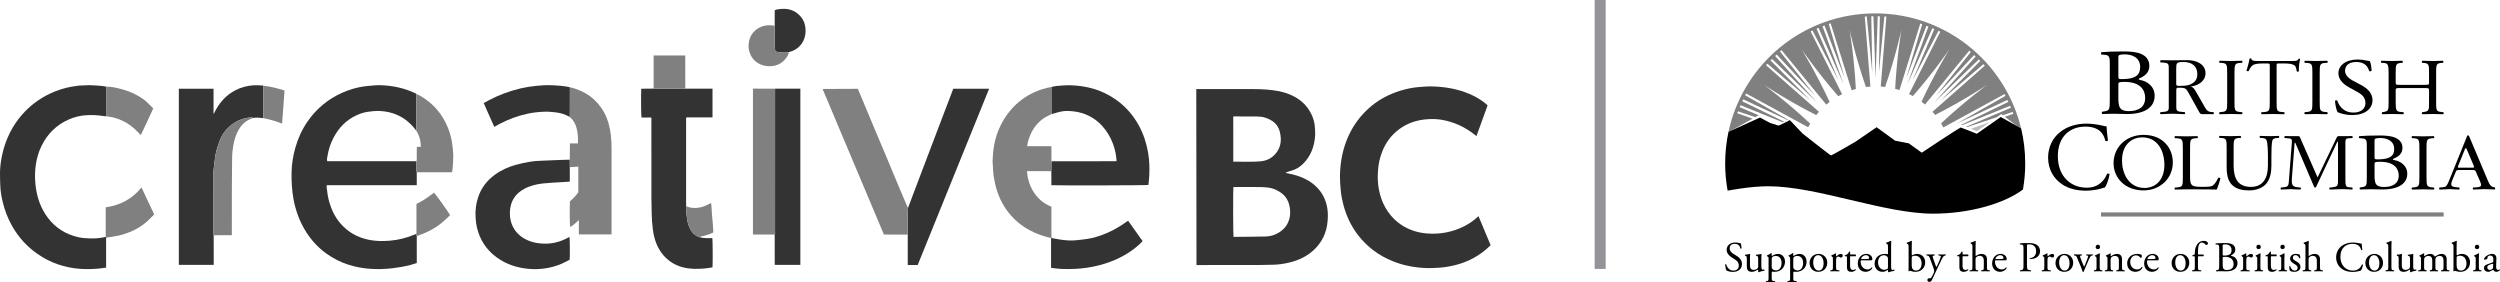 <?xml version="1.0" encoding="iso-8859-1"?>
<!-- Generator: Adobe Illustrator 23.0.1, SVG Export Plug-In . SVG Version: 6.00 Build 0)  -->
<svg version="1.1" id="Layer_1" xmlns="http://www.w3.org/2000/svg" xmlns:xlink="http://www.w3.org/1999/xlink" x="0px" y="0px"
	 viewBox="0 0 227.406 25.67" style="enable-background:new 0 0 227.406 25.67;" xml:space="preserve">
<g>
	<g>
		<g>
			<path style="fill:none;" d="M70.47,2.335c-0.275-0.023-0.545-0.063-0.825-0.012c-0.524,0.097-0.946,0.348-1.251,0.792
				c-0.157,0.229-0.234,0.488-0.279,0.763c-0.068,0.412-0.002,0.8,0.183,1.161c0.412,0.809,1.309,1.093,2.084,0.952
				c0.446-0.082,0.811-0.313,1.094-0.671c0.133-0.167,0.249-0.348,0.278-0.57c0.038-0.014,0.076-0.031,0.115-0.042
				c0.543-0.161,0.951-0.487,1.209-1.003c0.173-0.347,0.22-0.717,0.193-1.099c-0.028-0.405-0.161-0.773-0.422-1.081
				c-0.539-0.635-1.237-0.809-2.027-0.688c-0.12,0.018-0.244,0.032-0.352,0.107C70.47,1.412,70.47,1.873,70.47,2.335z
				 M70.464,21.332c0.003,0.066,0.007,0.132,0.007,0.198c0,0.793,0,1.586,0.001,2.379c0,0.063,0.004,0.127,0.006,0.184
				c0.789,0,1.556,0,2.326,0c0-5.347,0-10.684,0-16.028c-0.774,0-1.536,0-2.299,0c-0.656-0.002-1.312-0.003-1.968-0.004
				c-0.015,0-0.031,0.013-0.045,0.019c0,4.415,0,8.825,0,13.251C69.154,21.332,69.809,21.332,70.464,21.332z M51.792,10.623
				c0.335,0.251,0.534,0.59,0.645,0.993c0.116,0.424,0.145,0.856,0.14,1.292c0,0.039-0.01,0.079-0.017,0.134
				c-0.237,0-0.466,0-0.718,0c-0.017,0.505,0.003,0.994-0.012,1.481c-0.288,0.009-0.577,0.014-0.865,0.026
				c-0.619,0.024-1.238,0.044-1.857,0.076c-0.294,0.015-0.59,0.032-0.879,0.084c-0.445,0.078-0.892,0.164-1.326,0.288
				c-0.69,0.195-1.339,0.489-1.922,0.922c-0.697,0.518-1.204,1.179-1.482,2.009c-0.205,0.611-0.281,1.242-0.233,1.89
				c0.022,0.293,0.05,0.584,0.117,0.869c0.268,1.143,0.876,2.055,1.818,2.737c0.883,0.639,1.881,0.95,2.95,1.036
				c0.447,0.036,0.898,0.025,1.345-0.034c0.551-0.073,1.085-0.217,1.597-0.437c0.253-0.109,0.495-0.247,0.728-0.366
				c0.031-0.445,0.018-1.934-0.017-2.071c-0.016,0.007-0.033,0.013-0.047,0.021c-0.848,0.487-1.753,0.676-2.722,0.557
				c-0.431-0.053-0.842-0.165-1.228-0.367c-1.034-0.541-1.547-1.552-1.398-2.766c0.103-0.832,0.558-1.429,1.285-1.821
				c0.535-0.288,1.112-0.425,1.705-0.49c0.55-0.06,1.105-0.081,1.658-0.117c0.241-0.016,0.483-0.029,0.724-0.045
				c0.016-0.001,0.03-0.014,0.052-0.025c0-0.432,0-0.865,0-1.297c0.256-0.014,0.512-0.028,0.775-0.042c0,0.792,0,1.56,0,2.327
				c-0.216,0.32-0.485,0.587-0.765,0.828c-0.031,0.922-0.017,2.195,0.031,2.341c0.28-0.172,0.52-0.388,0.782-0.638
				c0,0.458,0,0.88,0,1.302c1.001,0,1.98,0,2.974,0c0-0.073,0-0.138,0-0.203c0-2.506-0.001-5.012,0.001-7.517
				c0-0.443-0.013-0.884-0.066-1.325c-0.045-0.374-0.118-0.741-0.221-1.102c-0.183-0.641-0.493-1.214-0.921-1.718
				c-0.487-0.573-1.084-0.994-1.779-1.264c-0.262-0.101-0.524-0.212-0.807-0.246C51.82,7.937,51.806,7.923,51.79,7.92
				c-0.568-0.115-1.144-0.152-1.721-0.171c-0.425-0.015-0.848,0.018-1.271,0.057c-0.493,0.045-0.981,0.126-1.462,0.24
				c-1.013,0.238-1.983,0.602-2.904,1.092c-0.14,0.074-0.278,0.154-0.43,0.239c0.327,0.726,0.63,1.448,0.961,2.164
				c0.174-0.097,0.326-0.187,0.482-0.27c0.797-0.422,1.637-0.727,2.515-0.922c0.496-0.11,0.999-0.164,1.505-0.187
				c0.365-0.017,0.73,0.015,1.093,0.059C50.997,10.273,51.41,10.397,51.792,10.623z M62.418,18.757
				c-0.003-0.162-0.009-0.324-0.009-0.486c-0.001-2.474-0.001-4.947,0-7.421c0-0.052,0.005-0.105,0.009-0.173
				c0.807,0,1.602,0,2.393,0c0-0.879,0-1.741,0-2.614c-0.833,0-1.654,0-2.475,0c-0.001-1.006-0.002-2.013-0.003-3.017
				c-0.969,0-1.913,0-2.876,0c0,1.01,0,2.012,0,3.014c-0.376,0.004-0.752,0.007-1.126,0.011c-0.032,0.444-0.018,2.47,0.021,2.622
				c0.293,0,0.592,0,0.9,0c0,0.088,0,0.16,0,0.231c0,2.367-0.002,4.733,0.001,7.099c0,0.474,0.021,0.947,0.026,1.421
				c0.006,0.479,0.045,0.956,0.108,1.431c0.056,0.416,0.141,0.824,0.293,1.215c0.274,0.71,0.711,1.296,1.333,1.728
				c0.643,0.447,1.375,0.611,2.139,0.637c0.311,0.011,0.625-0.007,0.936-0.032c0.244-0.019,0.486-0.068,0.723-0.103
				c0.032-0.418,0.019-2.529-0.016-2.664c-0.382,0.013-0.766,0.03-1.141-0.075c0.072-0.098,0.189-0.078,0.286-0.104
				c0.322-0.087,0.643-0.172,0.946-0.334c-0.012-0.21-0.019-0.418-0.036-0.625c-0.03-0.386-0.068-0.771-0.098-1.157
				c-0.018-0.232-0.026-0.465-0.043-0.697c-0.005-0.062-0.027-0.123-0.043-0.194c-0.119,0.061-0.223,0.115-0.328,0.166
				c-0.499,0.246-1.022,0.342-1.572,0.239C62.647,18.853,62.534,18.798,62.418,18.757z M23.967,7.798
				c-0.022-0.007-0.043-0.02-0.065-0.021c-0.3-0.011-0.597-0.038-0.9-0.013c-0.548,0.045-1.068,0.181-1.556,0.429
				c-0.895,0.455-1.523,1.174-1.957,2.079c-0.016,0.033-0.038,0.064-0.063,0.105c0-0.779,0-1.538,0-2.305c-1.053,0-2.107,0-3.157,0
				c0,5.348,0,10.685,0,16.019c1.063,0,2.112,0,3.174,0c0-0.094,0-0.178,0-0.261c-0.002-0.811-0.003-1.622-0.005-2.433
				c0.547-0.001,1.094-0.002,1.65-0.003c0-0.09,0-0.156,0-0.222c0-1.321-0.003-2.642,0.001-3.963
				c0.003-0.942,0.02-1.883,0.024-2.824c0.002-0.408,0.042-0.811,0.117-1.21c0.09-0.482,0.231-0.947,0.478-1.374
				c0.246-0.425,0.572-0.757,1.023-0.953c0.101-0.043,0.204-0.079,0.306-0.119c0.309-0.065,0.616-0.012,0.923,0.018
				c0.572,0.121,1.138,0.266,1.685,0.49c0.009-0.024,0.019-0.04,0.02-0.056c0.013-0.178,0.024-0.357,0.038-0.535
				c0.033-0.44,0.068-0.879,0.1-1.319c0.023-0.309,0.046-0.618,0.067-0.927c0.004-0.057,0.001-0.115,0.001-0.174
				C25.232,8.032,24.611,7.866,23.967,7.798z M9.651,10.578c0.093,0.014,0.185,0.029,0.278,0.041
				c0.435,0.055,0.845,0.193,1.24,0.379c0.524,0.248,0.975,0.6,1.373,1.023c0.081,0.087,0.168,0.168,0.267,0.267
				c0.37-0.811,0.768-1.6,1.132-2.423c-0.182-0.183-0.349-0.358-0.524-0.526c-0.306-0.294-0.662-0.516-1.032-0.715
				c-0.464-0.25-0.958-0.424-1.464-0.552c-0.415-0.104-0.835-0.194-1.267-0.193c-0.482-0.09-0.971-0.107-1.459-0.129
				c-0.217-0.01-0.436,0.016-0.653,0.02c-0.337,0.005-0.669,0.053-1,0.111C5.849,8.002,5.183,8.214,4.546,8.516
				c-0.969,0.46-1.815,1.089-2.528,1.903c-0.438,0.499-0.809,1.044-1.109,1.639c-0.343,0.679-0.585,1.394-0.735,2.141
				c-0.098,0.487-0.164,0.979-0.173,1.476c-0.007,0.413,0.013,0.827,0.028,1.24c0.018,0.51,0.11,1.01,0.23,1.503
				c0.184,0.751,0.462,1.467,0.844,2.14c0.578,1.02,1.344,1.867,2.297,2.532c1.177,0.821,2.489,1.266,3.91,1.367
				c0.577,0.04,1.157,0.021,1.735-0.033c0.198-0.019,0.394-0.051,0.608-0.08c0-0.915,0-1.821,0-2.726
				c0.232-0.035,0.464-0.069,0.695-0.104c0.673-0.101,1.312-0.312,1.92-0.616c0.43-0.215,0.823-0.489,1.178-0.814
				c0.201-0.184,0.386-0.386,0.579-0.581c-0.387-0.819-0.766-1.625-1.155-2.449c-0.854,1.058-1.95,1.618-3.253,1.806
				c0,0.901,0,1.794,0,2.688c-0.368,0.093-0.742,0.135-1.119,0.142c-0.265,0.005-0.531-0.014-0.795-0.029
				c-0.36-0.021-0.71-0.103-1.052-0.214c-1.058-0.342-1.889-0.99-2.503-1.926c-0.622-0.948-0.892-2.01-0.953-3.132
				c-0.025-0.461-0.004-0.921,0.061-1.381c0.086-0.609,0.252-1.193,0.523-1.741c0.538-1.089,1.349-1.896,2.453-2.387
				c0.511-0.227,1.048-0.361,1.604-0.397c0.513-0.033,1.027-0.013,1.536,0.069C9.464,10.565,9.558,10.569,9.651,10.578z
				 M37.837,21.291c-0.028,0.009-0.056,0.017-0.083,0.028c-0.744,0.315-1.52,0.516-2.321,0.577
				c-0.634,0.048-1.272,0.048-1.904-0.088c-1.02-0.219-1.887-0.694-2.573-1.499c-0.475-0.557-0.79-1.201-0.996-1.903
				c-0.13-0.443-0.193-0.897-0.243-1.354c-0.007-0.063-0.001-0.128-0.001-0.204c2.737,0,5.456,0,8.194,0c0-0.401,0-0.79,0-1.179
				c1.064,0,2.128,0,3.189,0c0.017-0.035,0.034-0.055,0.037-0.077c0.026-0.243,0.07-0.486,0.07-0.729
				c0-0.286,0.039-0.569,0.019-0.858c-0.025-0.37-0.051-0.738-0.116-1.102c-0.102-0.573-0.275-1.121-0.526-1.644
				c-0.343-0.712-0.799-1.336-1.396-1.855c-0.401-0.348-0.834-0.642-1.312-0.867c-0.047-0.026-0.093-0.053-0.141-0.076
				c-0.999-0.466-2.054-0.681-3.148-0.712c-0.2-0.006-0.401,0.008-0.601,0.022c-0.258,0.019-0.517,0.04-0.774,0.073
				c-0.728,0.094-1.426,0.301-2.098,0.601c-1.285,0.574-2.332,1.443-3.139,2.608c-0.502,0.726-0.863,1.521-1.106,2.373
				c-0.207,0.727-0.329,1.468-0.346,2.225c-0.01,0.424,0,0.852,0.03,1.276c0.03,0.411,0.075,0.823,0.153,1.227
				c0.183,0.957,0.504,1.865,0.996,2.707c0.513,0.878,1.174,1.62,1.996,2.211c1.213,0.872,2.58,1.291,4.047,1.385
				c0.642,0.041,1.286,0.019,1.928-0.054c0.557-0.063,1.106-0.158,1.649-0.298c0.197-0.051,0.391-0.117,0.59-0.177
				c0-0.832,0-1.643,0-2.454c0.033-0.012,0.066-0.025,0.099-0.036c0.568-0.185,1.104-0.439,1.611-0.759
				c0.371-0.235,0.705-0.519,1.027-0.818c0.103-0.096,0.199-0.2,0.295-0.296c-0.161-0.289-1.346-1.948-1.456-2.034
				c-0.514,0.368-1.022,0.755-1.604,1.02c0,0.078,0,0.137,0,0.197c0,0.781,0,1.561,0,2.342
				C37.883,21.16,37.899,21.234,37.837,21.291z"/>
			<path style="fill-rule:evenodd;clip-rule:evenodd;fill:#333333;" d="M37.909,15.669c0,0.389,0,0.777,0,1.179
				c-2.738,0-5.457,0-8.194,0c0,0.076-0.006,0.141,0.001,0.204c0.05,0.457,0.114,0.912,0.243,1.354
				c0.206,0.703,0.521,1.346,0.996,1.903c0.686,0.805,1.553,1.28,2.573,1.499c0.632,0.136,1.27,0.137,1.904,0.088
				c0.801-0.062,1.577-0.262,2.321-0.577c0.027-0.011,0.056-0.019,0.083-0.028c0.013,0.033,0.027,0.066,0.04,0.098
				c0.011,0.028,0.022,0.056,0.034,0.085c0,0.811,0,1.622,0,2.454c-0.199,0.06-0.393,0.126-0.59,0.177
				c-0.542,0.14-1.092,0.235-1.649,0.298c-0.642,0.073-1.286,0.095-1.928,0.054c-1.467-0.095-2.834-0.513-4.047-1.385
				c-0.822-0.592-1.482-1.334-1.996-2.211c-0.492-0.842-0.814-1.75-0.996-2.707c-0.077-0.404-0.123-0.816-0.153-1.227
				c-0.031-0.424-0.04-0.851-0.03-1.276c0.017-0.756,0.139-1.498,0.346-2.225c0.243-0.852,0.604-1.646,1.106-2.373
				c0.807-1.165,1.854-2.035,3.139-2.608c0.672-0.3,1.37-0.507,2.098-0.601c0.257-0.033,0.516-0.054,0.774-0.073
				c0.2-0.014,0.401-0.028,0.601-0.022c1.094,0.031,2.149,0.247,3.148,0.712c0.048,0.023,0.094,0.05,0.141,0.076
				c0.001,1.067,0.002,2.135,0.001,3.202c0,0.036-0.022,0.073-0.034,0.109c-0.275-0.355-0.579-0.678-0.94-0.946
				c-0.755-0.559-1.613-0.797-2.535-0.813c-0.252-0.005-0.504,0.035-0.756,0.06c-0.383,0.037-0.751,0.145-1.103,0.299
				c-0.989,0.432-1.701,1.163-2.195,2.125c-0.258,0.502-0.425,1.036-0.52,1.592c-0.027,0.159-0.078,0.325-0.031,0.498
				c0.072,0,0.137,0,0.202,0c2.572,0,5.145,0,7.717,0.001c0.065,0,0.13,0.003,0.195,0.006c0.001,0.29,0,0.581,0.003,0.871
				C37.879,15.584,37.899,15.626,37.909,15.669z"/>
			<path style="fill-rule:evenodd;clip-rule:evenodd;fill:#333333;" d="M9.652,21.618c0,0.906,0,1.812,0,2.726
				c-0.214,0.028-0.41,0.061-0.608,0.08c-0.577,0.054-1.157,0.073-1.735,0.033c-1.421-0.101-2.733-0.546-3.91-1.367
				c-0.953-0.665-1.719-1.512-2.297-2.532c-0.382-0.673-0.66-1.389-0.844-2.14c-0.121-0.493-0.212-0.993-0.23-1.503
				c-0.015-0.414-0.035-0.827-0.028-1.24c0.008-0.497,0.075-0.989,0.173-1.476c0.15-0.748,0.392-1.462,0.735-2.141
				c0.3-0.595,0.671-1.139,1.109-1.639c0.713-0.813,1.559-1.443,2.528-1.903C5.183,8.214,5.849,8.002,6.543,7.88
				c0.331-0.058,0.663-0.107,1-0.111c0.218-0.003,0.436-0.029,0.653-0.02c0.488,0.022,0.977,0.039,1.459,0.129
				c-0.001,0.9-0.003,1.8-0.004,2.7c-0.093-0.009-0.186-0.014-0.278-0.028c-0.51-0.082-1.023-0.101-1.536-0.069
				c-0.556,0.035-1.092,0.169-1.604,0.397c-1.105,0.491-1.915,1.299-2.453,2.387c-0.271,0.548-0.436,1.132-0.523,1.741
				c-0.065,0.46-0.087,0.92-0.061,1.381c0.061,1.123,0.331,2.184,0.953,3.132c0.614,0.935,1.445,1.584,2.503,1.926
				c0.343,0.111,0.692,0.193,1.052,0.214c0.265,0.015,0.53,0.034,0.795,0.029c0.377-0.007,0.752-0.049,1.119-0.142
				C9.629,21.57,9.64,21.594,9.652,21.618z"/>
			<path style="fill-rule:evenodd;clip-rule:evenodd;fill:#333333;" d="M23.96,10.747c-0.307-0.03-0.614-0.083-0.923-0.018
				c-0.018-0.012-0.036-0.033-0.055-0.034c-0.283-0.015-0.559,0.025-0.831,0.103c-0.277,0.079-0.538,0.192-0.785,0.344
				c-0.413,0.255-0.763,0.576-1.034,0.981c-0.201,0.3-0.342,0.635-0.458,0.979c-0.141,0.42-0.264,0.844-0.317,1.286
				c-0.024,0.193-0.05,0.387-0.071,0.58c-0.026,0.235-0.066,0.471-0.067,0.707c-0.005,1.868-0.003,3.737-0.003,5.605
				c0,0.039,0.014,0.078,0.021,0.117c0.002,0.811,0.003,1.622,0.005,2.433c0,0.083,0,0.167,0,0.261c-1.062,0-2.111,0-3.174,0
				c0-5.333,0-10.67,0-16.019c1.05,0,2.104,0,3.157,0c0,0.766,0,1.526,0,2.305c0.025-0.042,0.047-0.072,0.063-0.105
				c0.434-0.905,1.062-1.624,1.957-2.079c0.489-0.248,1.008-0.384,1.556-0.429c0.303-0.025,0.6,0.002,0.9,0.013
				c0.022,0.001,0.043,0.013,0.065,0.021c-0.002,0.072-0.006,0.144-0.006,0.216C23.96,8.925,23.96,9.836,23.96,10.747z"/>
			<path style="fill-rule:evenodd;clip-rule:evenodd;fill:#333333;" d="M63.654,21.581c0.376,0.104,0.759,0.087,1.141,0.075
				c0.035,0.135,0.048,2.245,0.016,2.664c-0.237,0.035-0.479,0.084-0.723,0.103c-0.311,0.025-0.625,0.043-0.936,0.032
				c-0.765-0.027-1.496-0.191-2.139-0.637c-0.622-0.432-1.059-1.018-1.333-1.728c-0.151-0.391-0.237-0.799-0.293-1.215
				c-0.063-0.475-0.103-0.951-0.108-1.431c-0.005-0.473-0.025-0.947-0.026-1.421c-0.003-2.366-0.001-4.733-0.001-7.099
				c0-0.071,0-0.143,0-0.231c-0.308,0-0.607,0-0.9,0c-0.039-0.153-0.053-2.178-0.021-2.622c0.374-0.004,0.75-0.008,1.126-0.011
				c0.96,0.001,1.92,0.002,2.879,0.003c0.821,0,1.642,0,2.475,0c0,0.874,0,1.735,0,2.614c-0.791,0-1.586,0-2.393,0
				c-0.004,0.068-0.009,0.12-0.009,0.173c-0.001,2.474-0.001,4.948,0,7.421c0,0.162,0.006,0.324,0.009,0.486
				c-0.014,0.19,0.005,0.378,0.019,0.568c0.018,0.231,0.037,0.459,0.078,0.687c0.072,0.394,0.191,0.769,0.438,1.088
				C63.135,21.335,63.37,21.497,63.654,21.581z"/>
			<path style="fill-rule:evenodd;clip-rule:evenodd;fill:#333333;" d="M51.83,15.203c0,0.432,0,0.864,0,1.297
				c-0.022,0.011-0.037,0.024-0.052,0.025c-0.241,0.015-0.483,0.028-0.724,0.045c-0.553,0.036-1.107,0.057-1.658,0.117
				c-0.592,0.065-1.17,0.202-1.705,0.49c-0.727,0.392-1.183,0.989-1.285,1.821c-0.149,1.214,0.363,2.225,1.398,2.766
				c0.386,0.202,0.797,0.314,1.228,0.367c0.969,0.119,1.875-0.07,2.722-0.557c0.014-0.008,0.031-0.014,0.047-0.021
				c0.035,0.136,0.048,1.625,0.017,2.071c-0.234,0.118-0.475,0.257-0.728,0.366c-0.511,0.22-1.046,0.364-1.597,0.437
				c-0.447,0.059-0.898,0.07-1.345,0.034c-1.069-0.085-2.067-0.397-2.95-1.036c-0.941-0.682-1.549-1.595-1.818-2.737
				c-0.067-0.285-0.095-0.576-0.117-0.869c-0.048-0.648,0.028-1.278,0.233-1.89c0.278-0.83,0.785-1.491,1.482-2.009
				c0.584-0.434,1.232-0.727,1.922-0.922c0.435-0.124,0.881-0.209,1.326-0.288c0.289-0.051,0.585-0.069,0.879-0.084
				c0.619-0.032,1.238-0.053,1.857-0.076c0.288-0.011,0.577-0.017,0.865-0.026C51.83,14.749,51.83,14.976,51.83,15.203z"/>
			<path style="fill-rule:evenodd;clip-rule:evenodd;fill:#808080;" d="M51.83,15.203c0-0.227,0-0.454,0-0.68
				c0.015-0.488-0.005-0.977,0.012-1.481c0.253,0,0.481,0,0.718,0c0.007-0.055,0.016-0.095,0.017-0.134
				c0.005-0.436-0.024-0.868-0.14-1.292c-0.111-0.403-0.31-0.742-0.645-0.993c0.012-0.036,0.034-0.072,0.035-0.109
				c0.004-0.15,0.001-0.299,0.002-0.449c0.002-0.706,0.004-1.413,0.005-2.12c0.283,0.034,0.545,0.144,0.807,0.246
				c0.695,0.27,1.292,0.691,1.779,1.264c0.429,0.504,0.738,1.077,0.921,1.718c0.103,0.361,0.176,0.727,0.221,1.102
				c0.053,0.441,0.066,0.882,0.066,1.325c-0.001,2.505-0.001,5.011-0.001,7.517c0,0.064,0,0.129,0,0.203c-0.994,0-1.973,0-2.974,0
				c0-0.422,0-0.844,0-1.302c-0.262,0.25-0.503,0.466-0.782,0.638c-0.048-0.146-0.062-1.42-0.031-2.341
				c0.28-0.241,0.548-0.508,0.765-0.828c0-0.767,0-1.535,0-2.327C52.342,15.175,52.086,15.189,51.83,15.203z"/>
			<path style="fill-rule:evenodd;clip-rule:evenodd;fill:#333333;" d="M70.504,8.066c0.762,0,1.525,0,2.299,0
				c0,5.343,0,10.681,0,16.028c-0.77,0-1.537,0-2.326,0c-0.002-0.058-0.006-0.121-0.006-0.184c0-0.793,0-1.586-0.001-2.379
				c0-0.066-0.004-0.132-0.007-0.198c0.075-0.053,0.037-0.132,0.037-0.197c0.002-4.284,0.002-8.568,0.002-12.852
				C70.503,8.21,70.503,8.138,70.504,8.066z"/>
			<path style="fill-rule:evenodd;clip-rule:evenodd;fill:#808080;" d="M70.504,8.066c-0.001,0.072-0.002,0.144-0.002,0.216
				c0,4.284,0,8.569-0.002,12.852c0,0.065,0.039,0.144-0.037,0.197c-0.655,0-1.31,0-1.973,0c0-4.425,0-8.836,0-13.251
				c0.014-0.006,0.03-0.019,0.045-0.019C69.192,8.063,69.848,8.064,70.504,8.066z"/>
			<path style="fill-rule:evenodd;clip-rule:evenodd;fill:#333333;" d="M51.834,7.946c-0.002,0.707-0.004,1.413-0.005,2.12
				c0,0.15,0.002,0.299-0.002,0.449c-0.001,0.036-0.023,0.073-0.035,0.109c-0.382-0.226-0.796-0.35-1.234-0.403
				c-0.364-0.044-0.728-0.076-1.093-0.059c-0.506,0.023-1.009,0.077-1.505,0.187c-0.879,0.195-1.718,0.5-2.515,0.922
				c-0.156,0.083-0.308,0.172-0.482,0.27c-0.332-0.716-0.635-1.437-0.961-2.164c0.152-0.085,0.29-0.164,0.43-0.239
				c0.922-0.49,1.891-0.854,2.904-1.092c0.481-0.113,0.969-0.194,1.462-0.24c0.423-0.039,0.847-0.071,1.271-0.057
				c0.577,0.019,1.153,0.056,1.721,0.171C51.806,7.923,51.82,7.937,51.834,7.946z"/>
			<path style="fill-rule:evenodd;clip-rule:evenodd;fill:#808080;" d="M37.842,11.848c0.012-0.036,0.034-0.073,0.034-0.109
				c0.001-1.067,0-2.134-0.001-3.202c0.478,0.225,0.911,0.519,1.312,0.867c0.597,0.519,1.053,1.143,1.396,1.855
				c0.251,0.523,0.424,1.071,0.526,1.644c0.065,0.365,0.091,0.733,0.116,1.102c0.02,0.289-0.019,0.572-0.019,0.858
				c-0.001,0.243-0.044,0.486-0.07,0.729c-0.002,0.022-0.02,0.042-0.037,0.077c-1.061,0-2.125,0-3.189,0
				c-0.011-0.042-0.03-0.085-0.031-0.128c-0.003-0.291-0.003-0.581-0.003-0.871c0.012-0.056,0.032-0.111,0.033-0.167
				c0.003-0.329,0.001-0.659,0.002-0.988c0-0.046,0.007-0.092,0.013-0.153c0.12,0,0.229,0,0.348,0
				C38.285,12.799,38.135,12.302,37.842,11.848z"/>
			<path style="fill-rule:evenodd;clip-rule:evenodd;fill:#808080;" d="M19.438,21.398c-0.007-0.039-0.021-0.078-0.021-0.117
				c-0.001-1.868-0.003-3.737,0.003-5.605c0.001-0.236,0.041-0.472,0.067-0.707c0.021-0.193,0.047-0.387,0.071-0.58
				c0.054-0.442,0.176-0.866,0.317-1.286c0.116-0.345,0.256-0.679,0.458-0.979c0.271-0.405,0.62-0.726,1.034-0.981
				c0.247-0.152,0.508-0.265,0.785-0.344c0.272-0.078,0.548-0.118,0.831-0.103c0.019,0.001,0.037,0.022,0.055,0.034
				c-0.102,0.039-0.206,0.076-0.306,0.119c-0.451,0.195-0.777,0.527-1.023,0.953c-0.247,0.427-0.388,0.892-0.478,1.374
				c-0.075,0.399-0.115,0.802-0.117,1.21c-0.005,0.941-0.021,1.883-0.024,2.824c-0.004,1.321-0.001,2.642-0.001,3.963
				c0,0.066,0,0.132,0,0.222C20.532,21.396,19.985,21.397,19.438,21.398z"/>
			<path style="fill-rule:evenodd;clip-rule:evenodd;fill:#808080;" d="M9.652,21.618c-0.012-0.024-0.023-0.047-0.035-0.071
				c0-0.893,0-1.787,0-2.688c1.303-0.188,2.399-0.748,3.253-1.806c0.389,0.824,0.769,1.63,1.155,2.449
				c-0.194,0.195-0.379,0.397-0.579,0.581c-0.355,0.326-0.749,0.6-1.178,0.814c-0.608,0.305-1.248,0.515-1.92,0.616
				C10.116,21.549,9.884,21.583,9.652,21.618z"/>
			<path style="fill-rule:evenodd;clip-rule:evenodd;fill:#808080;" d="M9.651,10.578c0.001-0.9,0.003-1.8,0.004-2.7
				c0.432-0.002,0.852,0.088,1.267,0.193c0.507,0.128,1.001,0.302,1.464,0.552c0.37,0.2,0.726,0.422,1.032,0.715
				c0.174,0.168,0.342,0.343,0.524,0.526c-0.364,0.823-0.762,1.612-1.132,2.423c-0.099-0.098-0.186-0.18-0.267-0.267
				c-0.398-0.423-0.848-0.775-1.373-1.023c-0.395-0.186-0.805-0.324-1.24-0.379C9.836,10.607,9.743,10.592,9.651,10.578z"/>
			<path style="fill-rule:evenodd;clip-rule:evenodd;fill:#333333;" d="M70.47,2.335c0-0.462,0-0.924,0-1.391
				c0.108-0.075,0.232-0.089,0.352-0.107c0.79-0.12,1.488,0.053,2.027,0.688c0.261,0.308,0.394,0.676,0.422,1.081
				c0.026,0.382-0.02,0.752-0.193,1.099c-0.257,0.516-0.666,0.843-1.209,1.003c-0.039,0.011-0.076,0.028-0.115,0.042
				c-0.103,0.01-0.207,0.026-0.311,0.029c-0.263,0.009-0.525,0.004-0.781-0.07c-0.054-0.016-0.107-0.034-0.143-0.046
				c-0.018-0.235-0.047-0.448-0.049-0.66C70.464,3.448,70.47,2.891,70.47,2.335z"/>
			<path style="fill-rule:evenodd;clip-rule:evenodd;fill:#808080;" d="M62.336,8.063c-0.959-0.001-1.919-0.002-2.879-0.003
				c0-1.002,0-2.004,0-3.014c0.962,0,1.907,0,2.876,0C62.334,6.05,62.335,7.056,62.336,8.063z"/>
			<path style="fill-rule:evenodd;clip-rule:evenodd;fill:#808080;" d="M70.47,2.335c-0.001,0.556-0.006,1.112,0,1.669
				c0.002,0.212,0.031,0.425,0.049,0.66c0.036,0.012,0.089,0.03,0.143,0.046c0.256,0.074,0.518,0.079,0.781,0.07
				c0.104-0.003,0.207-0.019,0.311-0.029c-0.028,0.222-0.145,0.403-0.278,0.57c-0.283,0.357-0.648,0.589-1.094,0.671
				c-0.775,0.141-1.672-0.143-2.084-0.952c-0.184-0.362-0.251-0.75-0.183-1.161c0.045-0.276,0.122-0.534,0.279-0.763
				c0.305-0.444,0.727-0.695,1.251-0.792C69.925,2.272,70.196,2.312,70.47,2.335z"/>
			<path style="fill-rule:evenodd;clip-rule:evenodd;fill:#808080;" d="M37.911,21.474c-0.011-0.028-0.022-0.056-0.034-0.085
				c-0.013-0.033-0.027-0.066-0.04-0.098c0.061-0.057,0.045-0.131,0.045-0.202c0-0.78,0-1.561,0-2.342c0-0.06,0-0.119,0-0.197
				c0.582-0.264,1.09-0.652,1.604-1.02c0.11,0.087,1.295,1.745,1.456,2.034c-0.095,0.096-0.192,0.2-0.295,0.296
				c-0.322,0.299-0.656,0.583-1.027,0.818c-0.506,0.32-1.043,0.574-1.611,0.759C37.977,21.45,37.944,21.462,37.911,21.474z"/>
			<path style="fill-rule:evenodd;clip-rule:evenodd;fill:#808080;" d="M63.654,21.581c-0.285-0.084-0.52-0.247-0.701-0.481
				c-0.247-0.319-0.366-0.695-0.438-1.088c-0.042-0.227-0.061-0.456-0.078-0.687c-0.014-0.19-0.034-0.378-0.019-0.568
				c0.116,0.041,0.23,0.096,0.349,0.119c0.55,0.103,1.073,0.007,1.572-0.239c0.105-0.052,0.209-0.106,0.328-0.166
				c0.017,0.071,0.039,0.132,0.043,0.194c0.017,0.232,0.025,0.464,0.043,0.697c0.03,0.386,0.068,0.771,0.098,1.157
				c0.016,0.207,0.024,0.414,0.036,0.625c-0.303,0.162-0.625,0.247-0.946,0.334C63.843,21.503,63.727,21.483,63.654,21.581z"/>
			<path style="fill-rule:evenodd;clip-rule:evenodd;fill:#808080;" d="M23.96,10.747c0-0.911,0-1.822,0.001-2.733
				c0-0.072,0.004-0.144,0.006-0.216c0.643,0.068,1.265,0.234,1.904,0.428c0,0.059,0.003,0.117-0.001,0.174
				c-0.021,0.309-0.044,0.618-0.067,0.927c-0.033,0.439-0.067,0.879-0.1,1.319c-0.013,0.178-0.024,0.357-0.038,0.535
				c-0.001,0.016-0.011,0.032-0.02,0.056C25.098,11.014,24.532,10.869,23.96,10.747z"/>
			<path style="fill-rule:evenodd;clip-rule:evenodd;fill:none;" d="M37.842,11.848c0.293,0.455,0.443,0.951,0.429,1.515
				c-0.119,0-0.228,0-0.348,0c-0.006,0.061-0.013,0.107-0.013,0.153c-0.001,0.329,0.001,0.659-0.002,0.988
				c-0.001,0.056-0.021,0.111-0.033,0.167c-0.065-0.002-0.13-0.006-0.195-0.006c-2.572-0.001-5.145-0.001-7.717-0.001
				c-0.065,0-0.129,0-0.202,0c-0.047-0.173,0.004-0.339,0.031-0.498c0.095-0.556,0.262-1.09,0.52-1.592
				c0.494-0.963,1.206-1.693,2.195-2.125c0.352-0.154,0.72-0.262,1.103-0.299c0.252-0.025,0.504-0.064,0.756-0.06
				c0.922,0.016,1.779,0.254,2.535,0.813C37.263,11.169,37.567,11.493,37.842,11.848z"/>
		</g>
		<g>
			<path style="fill:none;" d="M71.754,4.754c0.038-0.014,0.076-0.03,0.115-0.042c0.542-0.162,0.952-0.486,1.209-1.003
				c0.173-0.348,0.219-0.717,0.193-1.099c-0.028-0.405-0.162-0.773-0.422-1.081c-0.538-0.638-1.236-0.809-2.026-0.689
				c-0.12,0.018-0.244,0.032-0.353,0.107c0,0.467,0,0.93,0,1.392c-0.275-0.024-0.545-0.063-0.825-0.012
				c-0.524,0.097-0.946,0.348-1.251,0.792c-0.157,0.229-0.234,0.487-0.279,0.763c-0.068,0.411-0.002,0.8,0.183,1.161
				c0.412,0.809,1.309,1.094,2.084,0.952c0.446-0.082,0.811-0.313,1.094-0.671C71.609,5.157,71.726,4.976,71.754,4.754z
				 M70.464,21.336c0.003,0.066,0.007,0.132,0.007,0.197c0,0.793,0,1.587,0.001,2.38c0,0.063,0.004,0.126,0.006,0.184
				c0.789,0,1.556,0,2.326,0c0-5.347,0-10.685,0-16.028c-0.774,0-1.536,0-2.299,0c-0.656-0.002-1.968-0.004-1.968-0.004
				l-0.045,0.019c0,0,0,8.825,0,13.251C69.154,21.336,69.809,21.336,70.464,21.336z M82.608,18.88
				c-0.024-0.019-0.058-0.033-0.069-0.059c-0.234-0.547-0.465-1.096-0.696-1.645c-0.206-0.488-0.41-0.976-0.614-1.465
				c-0.254-0.609-0.506-1.22-0.763-1.829c-0.228-0.543-0.462-1.084-0.69-1.628c-0.261-0.619-0.519-1.241-0.778-1.862
				c-0.218-0.522-0.434-1.045-0.652-1.566c-0.105-0.252-0.213-0.503-0.319-0.75c-0.266-0.033-3.068-0.022-3.202,0.016
				c1.859,4.415,3.718,8.829,5.577,13.243c0.085,0,0.15,0,0.214,0c0.651,0.001,1.301,0.003,1.952,0.005c0,0.917,0,1.834,0,2.765
				c0.169,0,0.315,0,0.462,0c0.147,0,0.293,0,0.443,0c2.168-5.351,4.33-10.686,6.496-16.032c-1.101,0-2.181,0-3.261,0
				c-0.382,1.004-0.762,2.001-1.142,2.998c-0.371,0.975-0.742,1.95-1.112,2.925c-0.453,1.193-0.907,2.385-1.358,3.578
				C82.933,18.01,82.771,18.445,82.608,18.88z M95.608,21.657c0,0.899,0,1.797,0,2.709c0.315,0.035,0.607,0.083,0.9,0.096
				c0.791,0.034,1.582,0.008,2.366-0.108c0.787-0.117,1.557-0.312,2.299-0.608c0.914-0.363,1.749-0.86,2.48-1.529
				c0.095-0.088,0.184-0.183,0.281-0.28c-0.443-0.626-0.876-1.237-1.304-1.842c-0.03,0.006-0.044,0.006-0.053,0.011
				c-0.04,0.024-0.081,0.048-0.12,0.076c-0.586,0.427-1.211,0.785-1.88,1.062c-0.541,0.224-1.096,0.398-1.673,0.49
				c-0.314,0.049-0.631,0.077-0.946,0.115c-0.531,0.065-1.059,0.016-1.584-0.065c-0.244-0.038-0.486-0.088-0.728-0.133
				c-0.003-0.071-0.008-0.144-0.008-0.215c-0.001-0.822,0-1.644,0-2.465c0-0.059,0-0.118,0-0.17
				c-1.557-0.604-2.165-2.116-2.219-3.232c0.059,0,0.116,0,0.174,0c0.532,0,1.063-0.001,1.595,0c0.148,0,0.295,0.005,0.442,0.008
				c0.002,0.423,0.005,0.846,0.007,1.267c0.522,0.039,8.681,0.021,8.825-0.021c0.026-0.268,0.062-0.54,0.076-0.813
				c0.037-0.714,0.017-1.427-0.106-2.132c-0.153-0.87-0.422-1.7-0.848-2.476c-0.515-0.937-1.202-1.717-2.068-2.331
				c-1.251-0.887-2.659-1.277-4.168-1.317c-0.411-0.011-0.824,0.034-1.235,0.065c-0.161,0.013-0.32,0.062-0.48,0.094
				c-0.542,0.09-1.063,0.25-1.562,0.48c-0.799,0.368-1.494,0.878-2.081,1.545c-0.497,0.564-0.88,1.198-1.165,1.892
				c-0.37,0.903-0.515,1.854-0.541,2.827c-0.003,0.124,0.017,0.249,0.025,0.375c0.013,0.203,0.024,0.405,0.036,0.608
				c0.022,0.376,0.094,0.743,0.179,1.109c0.226,0.967,0.621,1.851,1.244,2.622c0.527,0.651,1.153,1.177,1.89,1.57
				C94.278,21.274,94.93,21.501,95.608,21.657z M108.816,8.102c-0.038,0.48-0.02,15.862,0.019,16.005c0.062,0,0.127,0,0.191,0
				c1.804,0,3.609,0.002,5.413-0.001c0.472-0.001,0.944-0.016,1.417-0.028c0.466-0.012,0.927-0.082,1.38-0.188
				c0.797-0.185,1.529-0.505,2.16-1.052c0.845-0.734,1.286-1.666,1.37-2.778c0.027-0.363,0.03-0.73-0.027-1.095
				c-0.063-0.406-0.183-0.791-0.377-1.15c-0.358-0.661-0.889-1.141-1.542-1.49c-0.51-0.272-1.056-0.435-1.619-0.543
				c-0.095-0.018-0.19-0.042-0.284-0.063c0.174-0.08,0.343-0.141,0.516-0.183c0.432-0.106,0.794-0.335,1.106-0.646
				c0.709-0.706,1.028-1.589,1.09-2.577c0.017-0.268-0.008-0.539-0.03-0.807c-0.029-0.354-0.121-0.694-0.265-1.017
				c-0.418-0.944-1.142-1.55-2.074-1.922c-0.659-0.263-1.351-0.364-2.05-0.422c-0.388-0.032-0.778-0.041-1.168-0.042
				c-1.68-0.004-3.36-0.002-5.04-0.002C108.945,8.102,108.886,8.102,108.816,8.102z M135.314,9.586
				c-0.054-0.052-0.09-0.091-0.131-0.126c-0.457-0.387-0.972-0.68-1.516-0.914c-1.099-0.472-2.258-0.658-3.444-0.686
				c-0.229-0.006-0.46,0.008-0.689,0.024c-0.3,0.021-0.601,0.038-0.898,0.082c-0.577,0.085-1.142,0.226-1.691,0.43
				c-0.889,0.33-1.703,0.796-2.415,1.432c-0.781,0.698-1.396,1.524-1.841,2.481c-0.536,1.156-0.773,2.379-0.803,3.646
				c-0.009,0.4,0.026,0.802,0.058,1.201c0.024,0.298,0.06,0.596,0.118,0.888c0.177,0.896,0.476,1.749,0.933,2.541
				c0.503,0.871,1.159,1.601,1.956,2.203c0.537,0.407,1.123,0.723,1.745,0.975c0.985,0.398,2.011,0.584,3.065,0.624
				c0.294,0.011,0.589-0.013,0.884-0.021c0.478-0.012,0.949-0.082,1.417-0.179c1.14-0.237,2.171-0.711,3.072-1.463
				c0.158-0.132,0.304-0.28,0.457-0.422c-0.37-0.886-0.728-1.759-1.102-2.639c-0.042,0.036-0.065,0.054-0.086,0.074
				c-0.363,0.339-0.768,0.617-1.208,0.84c-1.08,0.546-2.224,0.757-3.426,0.657c-0.389-0.033-0.769-0.105-1.14-0.225
				c-0.836-0.269-1.55-0.735-2.117-1.414c-0.789-0.947-1.132-2.068-1.187-3.289c-0.011-0.245,0.01-0.491,0.021-0.736
				c0.026-0.596,0.152-1.172,0.364-1.728c0.326-0.854,0.845-1.56,1.578-2.1c0.746-0.55,1.592-0.82,2.5-0.894
				c0.495-0.041,0.992-0.024,1.482,0.072c0.956,0.189,1.833,0.567,2.624,1.146c0.133,0.097,0.261,0.2,0.409,0.315
				C134.642,11.443,134.976,10.521,135.314,9.586z"/>
			<path style="fill-rule:evenodd;clip-rule:evenodd;fill:#333333;" d="M108.816,8.102h0.187c0,0,3.36-0.003,5.04,0.002
				c0.39,0.001,0.78,0.01,1.168,0.042c0.699,0.058,1.392,0.16,2.05,0.422c0.932,0.371,1.656,0.977,2.074,1.922
				c0.144,0.323,0.236,0.663,0.265,1.017c0.021,0.268,0.046,0.539,0.03,0.807c-0.062,0.987-0.382,1.87-1.09,2.577
				c-0.311,0.31-0.674,0.539-1.106,0.646c-0.173,0.042-0.342,0.103-0.516,0.183c0.094,0.021,0.189,0.045,0.284,0.063
				c0.564,0.107,1.109,0.27,1.619,0.543c0.653,0.349,1.184,0.829,1.542,1.49c0.194,0.359,0.314,0.744,0.377,1.15
				c0.057,0.365,0.054,0.731,0.027,1.095c-0.084,1.113-0.525,2.045-1.37,2.778c-0.631,0.547-1.363,0.867-2.16,1.052
				c-0.454,0.106-0.914,0.176-1.38,0.188c-0.472,0.012-0.944,0.027-1.417,0.028c-1.804,0.003-3.609,0.001-5.413,0.001
				c-0.065,0-0.191,0-0.191,0L108.816,8.102z M112.191,17.02c-0.035,0.239-0.024,4.393,0.012,4.521
				c0.021,0.002,0.044,0.005,0.067,0.005c0.951-0.009,1.902-0.012,2.852-0.033c0.423-0.009,0.825-0.125,1.191-0.349
				c0.318-0.195,0.59-0.438,0.772-0.773c0.307-0.565,0.334-1.166,0.181-1.773c-0.176-0.699-0.664-1.124-1.299-1.393
				c-0.427-0.182-0.884-0.2-1.335-0.209c-0.768-0.016-1.537-0.005-2.305-0.004C112.281,17.012,112.235,17.017,112.191,17.02z
				 M112.181,14.708c0.168,0,0.316,0.003,0.463,0c0.697-0.015,1.394,0.038,2.09-0.042c0.575-0.067,1.042-0.337,1.388-0.802
				c0.423-0.569,0.455-1.22,0.291-1.88c-0.175-0.701-0.686-1.077-1.335-1.284c-0.254-0.081-0.521-0.101-0.785-0.104
				c-0.662-0.01-1.324-0.006-1.987-0.006c-0.04,0-0.08,0.005-0.126,0.008C112.181,11.968,112.181,13.328,112.181,14.708z"/>
			<path style="fill-rule:evenodd;clip-rule:evenodd;fill:#333333;" d="M135.314,9.586c-0.339,0.935-0.673,1.857-1.012,2.795
				c-0.148-0.114-0.276-0.218-0.409-0.315c-0.791-0.579-1.669-0.957-2.624-1.146c-0.49-0.097-0.987-0.113-1.482-0.072
				c-0.908,0.074-1.754,0.344-2.5,0.894c-0.733,0.539-1.252,1.246-1.578,2.1c-0.212,0.556-0.337,1.132-0.364,1.728
				c-0.011,0.245-0.032,0.492-0.021,0.736c0.056,1.221,0.399,2.343,1.187,3.289c0.567,0.679,1.28,1.145,2.117,1.414
				c0.371,0.12,0.751,0.192,1.14,0.225c1.202,0.1,2.346-0.111,3.426-0.657c0.44-0.223,0.845-0.501,1.208-0.84
				c0.021-0.02,0.044-0.039,0.086-0.074c0.374,0.881,0.732,1.754,1.102,2.639c-0.153,0.142-0.298,0.289-0.457,0.422
				c-0.901,0.752-1.931,1.226-3.072,1.463c-0.468,0.097-0.939,0.168-1.417,0.179c-0.295,0.007-0.59,0.031-0.884,0.021
				c-1.054-0.04-2.081-0.226-3.065-0.624c-0.622-0.252-1.208-0.568-1.745-0.975c-0.796-0.602-1.452-1.332-1.956-2.203
				c-0.458-0.792-0.756-1.645-0.933-2.541c-0.058-0.292-0.094-0.591-0.118-0.888c-0.032-0.399-0.067-0.801-0.058-1.201
				c0.029-1.267,0.266-2.49,0.803-3.646c0.446-0.958,1.061-1.783,1.841-2.481c0.712-0.636,1.526-1.102,2.415-1.432
				c0.549-0.204,1.114-0.345,1.691-0.43c0.297-0.044,0.598-0.061,0.898-0.082c0.229-0.016,0.459-0.029,0.689-0.024
				c1.186,0.029,2.344,0.215,3.444,0.686c0.545,0.234,1.059,0.526,1.516,0.914C135.224,9.495,135.26,9.534,135.314,9.586z"/>
			<path style="fill-rule:evenodd;clip-rule:evenodd;fill:#333333;" d="M95.634,7.914c0.16-0.033,0.318-0.081,0.48-0.094
				c0.411-0.032,0.824-0.076,1.235-0.065c1.509,0.04,2.917,0.43,4.168,1.317c0.867,0.614,1.554,1.393,2.068,2.331
				c0.426,0.775,0.695,1.606,0.848,2.476c0.123,0.705,0.143,1.418,0.106,2.132c-0.014,0.273-0.05,0.545-0.076,0.813
				c-0.144,0.042-8.303,0.06-8.825,0.021c-0.002-0.421-0.005-0.844-0.007-1.267c0.002-0.304,0.005-0.608,0.008-0.913
				c0.012,0.001,0.024,0.003,0.035,0.003c1.928,0,3.856,0,5.783-0.001c0.034,0,0.067-0.009,0.111-0.015
				c-0.027-0.234-0.039-0.462-0.081-0.684c-0.12-0.62-0.336-1.206-0.662-1.747c-0.34-0.566-0.772-1.043-1.315-1.412
				c-0.727-0.495-1.541-0.698-2.405-0.715c-0.318-0.007-0.632,0.055-0.94,0.14c-0.176,0.049-0.35,0.102-0.525,0.153
				c-0.001-0.089-0.001-0.179-0.002-0.269C95.637,9.383,95.635,8.648,95.634,7.914z"/>
			<path style="fill-rule:evenodd;clip-rule:evenodd;fill:#808080;" d="M95.634,7.914c0.001,0.734,0.003,1.468,0.004,2.202
				c0,0.09,0.001,0.179,0.002,0.269c-0.072,0.038-0.144,0.079-0.218,0.111c-0.353,0.148-0.662,0.364-0.933,0.634
				c-0.487,0.485-0.792,1.077-0.975,1.738c-0.037,0.133-0.054,0.273-0.084,0.43c0.751,0,1.475,0,2.209,0c0,0.466,0,0.916,0,1.365
				c-0.003,0.305-0.005,0.609-0.008,0.913c-0.147-0.003-0.295-0.008-0.442-0.008c-0.532-0.001-1.063,0-1.595,0
				c-0.058,0-0.116,0-0.174,0c0.054,1.116,0.661,2.629,2.219,3.232c0,0.052,0,0.111,0,0.17c0,0.821-0.001,1.643,0,2.465
				c0,0.071,0.006,0.144,0.008,0.215c-0.013,0.002-0.025,0.005-0.038,0.007c-0.678-0.157-1.331-0.383-1.949-0.714
				c-0.736-0.393-1.363-0.919-1.89-1.57c-0.623-0.771-1.019-1.656-1.244-2.622c-0.085-0.366-0.157-0.733-0.179-1.109
				c-0.012-0.203-0.024-0.406-0.036-0.608c-0.008-0.125-0.028-0.25-0.025-0.375c0.026-0.973,0.17-1.924,0.541-2.827
				c0.285-0.695,0.668-1.328,1.165-1.892c0.588-0.667,1.283-1.177,2.081-1.545C94.57,8.165,95.092,8.004,95.634,7.914z"/>
			<path style="fill-rule:evenodd;clip-rule:evenodd;fill:#333333;" d="M82.608,18.88c0.163-0.435,0.325-0.871,0.49-1.305
				c0.452-1.193,0.905-2.385,1.358-3.578c0.37-0.975,0.741-1.95,1.112-2.925c0.379-0.997,0.759-1.994,1.142-2.998
				c1.08,0,2.16,0,3.261,0c-2.167,5.346-4.328,10.682-6.496,16.032c-0.15,0-0.297,0-0.443,0c-0.147,0-0.293,0-0.462,0
				c0-0.931,0-1.848,0-2.765c0.001-0.721,0.002-1.441,0.006-2.162C82.576,19.079,82.596,18.98,82.608,18.88z"/>
			<path style="fill-rule:evenodd;clip-rule:evenodd;fill:#808080;" d="M82.608,18.88c-0.012,0.1-0.032,0.199-0.033,0.299
				c-0.004,0.721-0.004,1.441-0.006,2.162c-0.651-0.001-1.301-0.003-1.952-0.005c-0.065,0-0.129,0-0.214,0
				c-1.859-4.414-5.577-13.243-5.577-13.243l3.202-0.016c0,0,0.213,0.498,0.319,0.75c0.218,0.521,0.434,1.044,0.652,1.566
				c0.259,0.621,0.517,1.242,0.778,1.862c0.229,0.543,0.462,1.085,0.69,1.628c0.256,0.609,0.508,1.22,0.763,1.829
				c0.204,0.489,0.409,0.977,0.614,1.465c0.231,0.549,0.462,1.097,0.696,1.645C82.549,18.847,82.584,18.861,82.608,18.88z"/>
			<path style="fill-rule:evenodd;clip-rule:evenodd;fill:#333333;" d="M95.608,21.657c0.013-0.002,0.026-0.004,0.038-0.007
				c0.243,0.044,0.485,0.095,0.728,0.133c0.525,0.081,1.053,0.13,1.584,0.065c0.315-0.038,0.632-0.066,0.946-0.115
				c0.577-0.091,1.133-0.266,1.673-0.49c0.669-0.277,1.293-0.634,1.88-1.062c0.038-0.028,0.079-0.052,0.12-0.076
				c0.009-0.006,0.023-0.005,0.053-0.011c0.428,0.605,0.861,1.215,1.304,1.842c-0.097,0.097-0.186,0.192-0.281,0.28
				c-0.731,0.669-1.566,1.166-2.48,1.529c-0.742,0.295-1.511,0.491-2.299,0.608c-0.784,0.116-1.575,0.143-2.366,0.108
				c-0.293-0.012-0.584-0.061-0.9-0.096C95.608,23.454,95.608,22.556,95.608,21.657z"/>
			<path style="fill-rule:evenodd;clip-rule:evenodd;fill:none;" d="M112.191,17.02c0.044-0.002,0.09-0.008,0.136-0.008
				c0.768,0,1.537-0.012,2.305,0.004c0.451,0.009,0.908,0.028,1.335,0.209c0.635,0.269,1.123,0.694,1.299,1.393
				c0.153,0.607,0.126,1.208-0.181,1.773c-0.182,0.335-0.454,0.578-0.772,0.773c-0.366,0.225-0.769,0.34-1.191,0.349
				c-0.951,0.021-1.902,0.023-2.852,0.033c-0.023,0-0.046-0.003-0.067-0.005C112.167,21.413,112.156,17.259,112.191,17.02z"/>
			<path style="fill-rule:evenodd;clip-rule:evenodd;fill:none;" d="M112.181,14.708c0-1.381,0-2.74,0-4.11
				c0.046-0.003,0.086-0.008,0.126-0.008c0.662,0,1.324-0.003,1.987,0.006c0.264,0.003,0.531,0.023,0.785,0.104
				c0.648,0.207,1.159,0.582,1.335,1.284c0.165,0.66,0.132,1.311-0.291,1.88c-0.346,0.465-0.813,0.736-1.388,0.802
				c-0.695,0.08-1.393,0.027-2.09,0.042C112.497,14.711,112.349,14.708,112.181,14.708z"/>
			<path style="fill-rule:evenodd;clip-rule:evenodd;fill:none;" d="M95.638,14.664c0-0.449,0-0.899,0-1.365
				c-0.734,0-1.458,0-2.209,0c0.03-0.157,0.047-0.297,0.084-0.43c0.183-0.661,0.488-1.253,0.975-1.738
				c0.271-0.27,0.58-0.486,0.933-0.634c0.075-0.032,0.146-0.073,0.218-0.111c0.175-0.051,0.349-0.104,0.525-0.153
				c0.307-0.085,0.621-0.147,0.94-0.14c0.864,0.017,1.678,0.221,2.405,0.715c0.543,0.37,0.975,0.847,1.315,1.412
				c0.326,0.542,0.542,1.127,0.662,1.747c0.042,0.222,0.054,0.45,0.081,0.684c-0.044,0.007-0.078,0.015-0.111,0.015
				c-1.927,0.001-3.855,0.001-5.783,0.001C95.662,14.667,95.65,14.665,95.638,14.664z"/>
		</g>
	</g>
	<g>
		<g>
			<path style="fill:#FFFFFF;" d="M160.835,16.678c4.428,0,10.552,2.493,14.996,2.493c3.171,0,6.265-0.846,8.027-2.093
				c0.123-0.731,0.188-1.483,0.188-2.25c0-7.441-6.032-13.474-13.474-13.474c-7.442,0-13.474,6.033-13.474,13.474
				c0,0.758,0.064,1.501,0.184,2.224C157.768,16.963,159.419,16.678,160.835,16.678z"/>
			<g>
				<g>
					<rect x="191.114" y="19.32" style="fill:#808080;" width="31.166" height="0.378"/>
					<path d="M191.913,5.817c0-0.633-0.045-0.8-0.472-0.835l-0.297-0.021c-0.049-0.038-0.035-0.21,0.01-0.214
						c0.512-0.046,1.157-0.068,2.04-0.068c0.598,0,1.167,0.043,1.594,0.239c0.408,0.179,0.721,0.521,0.721,1.069
						c0,0.615-0.399,0.932-0.968,1.171c0,0.086,0.076,0.111,0.18,0.128c0.512,0.086,1.271,0.513,1.271,1.428
						c0,0.992-0.816,1.659-2.524,1.659c-0.275,0-0.74-0.026-1.139-0.026c-0.418,0-0.74,0.017-1.092,0.026
						c-0.057-0.026-0.076-0.162-0.019-0.214l0.171-0.025c0.503-0.077,0.522-0.171,0.522-1.069V5.817z M192.691,6.953
						c0,0.239,0.01,0.257,0.494,0.239c0.967-0.034,1.49-0.291,1.49-1.094c0-0.838-0.693-1.154-1.413-1.154
						c-0.209,0-0.352,0.017-0.437,0.051c-0.095,0.026-0.133,0.068-0.133,0.222V6.953z M192.691,8.937
						c0,0.308,0.019,0.744,0.199,0.932c0.18,0.197,0.465,0.239,0.75,0.239c0.845,0,1.49-0.342,1.49-1.197
						c0-0.675-0.379-1.462-1.888-1.462c-0.513,0-0.551,0.051-0.551,0.222V8.937z"/>
					<path d="M202.589,6.658c0-0.774-0.016-0.898-0.494-0.934l-0.203-0.015c-0.049-0.029-0.032-0.161,0.016-0.183
						c0.405,0.015,0.681,0.022,1.021,0.022c0.324,0,0.6-0.007,1.005-0.022c0.049,0.022,0.065,0.153,0.016,0.183l-0.202,0.015
						c-0.478,0.036-0.494,0.16-0.494,0.934v2.6c0,0.774,0.016,0.876,0.494,0.927l0.202,0.022c0.049,0.029,0.033,0.161-0.016,0.183
						c-0.405-0.015-0.681-0.022-1.005-0.022c-0.341,0-0.616,0.007-1.021,0.022c-0.048-0.022-0.065-0.139-0.016-0.183l0.203-0.022
						c0.478-0.051,0.494-0.153,0.494-0.927V6.658z"/>
					<path d="M207.086,9.273c0,0.767,0.015,0.876,0.456,0.913l0.243,0.022c0.046,0.029,0.03,0.161-0.015,0.183
						c-0.433-0.015-0.691-0.022-0.995-0.022c-0.304,0-0.57,0.007-1.056,0.022c-0.045-0.022-0.061-0.146,0-0.183l0.273-0.022
						c0.433-0.036,0.471-0.146,0.471-0.913V6.008c0-0.226,0-0.233-0.228-0.233h-0.418c-0.326,0-0.744,0.014-0.934,0.182
						c-0.182,0.161-0.258,0.321-0.341,0.504c-0.061,0.044-0.167,0.007-0.198-0.051c0.121-0.329,0.235-0.796,0.288-1.088
						c0.023-0.015,0.122-0.022,0.144,0c0.046,0.233,0.296,0.226,0.646,0.226h3.076c0.41,0,0.478-0.015,0.592-0.205
						c0.038-0.014,0.122-0.007,0.137,0.022c-0.084,0.299-0.137,0.891-0.114,1.11c-0.03,0.058-0.16,0.058-0.197,0.014
						c-0.023-0.183-0.076-0.453-0.19-0.533c-0.175-0.124-0.463-0.182-0.881-0.182h-0.539c-0.228,0-0.22,0.007-0.22,0.248V9.273z"/>
					<path d="M210.341,6.658c0-0.774-0.016-0.898-0.494-0.934l-0.203-0.015c-0.048-0.029-0.032-0.161,0.016-0.183
						c0.405,0.015,0.681,0.022,1.022,0.022c0.324,0,0.6-0.007,1.005-0.022c0.049,0.022,0.065,0.153,0.017,0.183L211.5,5.724
						c-0.478,0.036-0.494,0.16-0.494,0.934v2.6c0,0.774,0.016,0.876,0.494,0.927l0.203,0.022c0.049,0.029,0.032,0.161-0.017,0.183
						c-0.405-0.015-0.681-0.022-1.005-0.022c-0.341,0-0.617,0.007-1.022,0.022c-0.048-0.022-0.065-0.139-0.016-0.183l0.203-0.022
						c0.478-0.051,0.494-0.153,0.494-0.927V6.658z"/>
					<path d="M213.974,10.465c-0.724,0-1.181-0.19-1.344-0.27c-0.103-0.161-0.215-0.679-0.233-1.022
						c0.043-0.051,0.172-0.066,0.207-0.022c0.129,0.372,0.482,1.088,1.482,1.088c0.724,0,1.077-0.402,1.077-0.84
						c0-0.321-0.078-0.679-0.707-1.022l-0.819-0.453c-0.431-0.241-0.931-0.657-0.931-1.256c0-0.694,0.637-1.256,1.758-1.256
						c0.267,0,0.577,0.044,0.801,0.095c0.112,0.029,0.233,0.044,0.302,0.044c0.078,0.175,0.156,0.584,0.156,0.891
						c-0.035,0.044-0.173,0.066-0.215,0.022c-0.112-0.351-0.345-0.825-1.172-0.825c-0.845,0-1.025,0.475-1.025,0.81
						c0,0.424,0.413,0.731,0.732,0.898l0.689,0.365c0.543,0.285,1.077,0.708,1.077,1.402
						C215.809,9.917,215.094,10.465,213.974,10.465z"/>
					<path d="M218.311,8.009c-0.377,0-0.393,0.014-0.393,0.233v1.03c0,0.767,0.039,0.869,0.48,0.913l0.228,0.022
						c0.047,0.029,0.031,0.161-0.016,0.183c-0.424-0.015-0.692-0.022-0.998-0.022c-0.338,0-0.605,0.015-0.912,0.022
						c-0.047-0.022-0.063-0.139-0.016-0.183l0.133-0.022c0.44-0.073,0.456-0.146,0.456-0.913V6.644c0-0.767-0.055-0.891-0.464-0.92
						l-0.204-0.015c-0.047-0.029-0.031-0.161,0.016-0.183c0.385,0.007,0.652,0.022,0.99,0.022c0.306,0,0.574-0.007,0.911-0.022
						c0.047,0.022,0.063,0.153,0.016,0.183l-0.149,0.015c-0.456,0.044-0.471,0.153-0.471,0.92v0.839
						c0,0.226,0.016,0.234,0.393,0.234h2.247c0.377,0,0.393-0.007,0.393-0.234V6.644c0-0.767-0.016-0.876-0.479-0.92l-0.149-0.015
						c-0.047-0.029-0.032-0.161,0.016-0.183c0.362,0.015,0.629,0.022,0.951,0.022c0.306,0,0.573-0.007,0.927-0.022
						c0.047,0.022,0.063,0.153,0.016,0.183l-0.165,0.015c-0.456,0.044-0.472,0.153-0.472,0.92v2.629
						c0,0.767,0.016,0.862,0.472,0.913l0.189,0.022c0.047,0.029,0.031,0.161-0.016,0.183c-0.377-0.015-0.645-0.022-0.951-0.022
						c-0.322,0-0.606,0.007-0.951,0.022c-0.047-0.022-0.063-0.139-0.016-0.183l0.149-0.022c0.479-0.073,0.479-0.146,0.479-0.913
						v-1.03c0-0.219-0.016-0.233-0.393-0.233H218.311z"/>
					<path d="M187.415,11.994c0.646-0.503,1.469-0.749,2.389-0.749c0.478,0,1.15,0.097,1.566,0.211
						c0.106,0.026,0.168,0.044,0.248,0.035c0.009,0.203,0.053,0.758,0.124,1.296c-0.044,0.062-0.177,0.071-0.238,0.018
						c-0.133-0.6-0.531-1.288-1.814-1.288c-1.353,0-2.504,0.855-2.504,2.68c0,1.852,1.177,2.875,2.628,2.875
						c1.141,0,1.646-0.741,1.849-1.261c0.062-0.044,0.195-0.027,0.23,0.035c-0.062,0.458-0.292,1.04-0.425,1.208
						c-0.106,0.018-0.213,0.053-0.31,0.088c-0.194,0.071-0.832,0.203-1.398,0.203c-0.796,0-1.557-0.159-2.203-0.591
						c-0.708-0.485-1.257-1.287-1.257-2.425C186.3,13.352,186.743,12.515,187.415,11.994z"/>
					<path d="M192.254,14.846c0-1.46,1.15-2.578,2.73-2.578c1.771,0,2.661,1.219,2.661,2.505c0,1.475-1.181,2.548-2.661,2.548
						C193.282,17.322,192.254,16.161,192.254,14.846z M196.878,15c0-1.205-0.56-2.505-2.024-2.505c-0.797,0-1.832,0.518-1.832,2.118
						c0,1.081,0.552,2.483,2.062,2.483C196.004,17.095,196.878,16.439,196.878,15z"/>
					<path d="M206.295,14.218c0-0.453-0.015-1.293-0.147-1.512c-0.054-0.088-0.194-0.139-0.387-0.153l-0.193-0.015
						c-0.047-0.051-0.031-0.146,0.015-0.175c0.294,0.015,0.581,0.022,0.883,0.022c0.325,0,0.534-0.007,0.813-0.022
						c0.062,0.037,0.054,0.131,0.015,0.175l-0.186,0.015c-0.193,0.014-0.34,0.08-0.387,0.175c-0.108,0.241-0.108,1.081-0.108,1.49
						v0.825c0,0.636-0.109,1.307-0.542,1.745c-0.333,0.343-0.906,0.533-1.478,0.533c-0.534,0-1.068-0.095-1.448-0.401
						c-0.41-0.321-0.604-0.854-0.604-1.723v-1.724c0-0.759-0.015-0.883-0.464-0.92l-0.194-0.015
						c-0.046-0.029-0.031-0.153,0.016-0.175c0.387,0.015,0.65,0.022,0.96,0.022c0.317,0,0.573-0.007,0.952-0.022
						c0.046,0.022,0.062,0.146,0.016,0.175l-0.186,0.015c-0.449,0.036-0.465,0.16-0.465,0.92v1.577c0,1.176,0.387,1.95,1.572,1.95
						c1.122,0,1.548-0.833,1.548-1.943V14.218z"/>
					<path d="M215.292,13.306c0-0.546-0.034-0.686-0.419-0.716l-0.274-0.027c-0.031-0.028-0.048-0.176,0.009-0.18
						c0.462-0.035,1.044-0.059,1.839-0.059c0.539,0,1.052,0.037,1.437,0.206c0.368,0.155,0.65,0.45,0.65,0.922
						c0,0.531-0.359,0.804-0.872,1.011c0,0.074,0.068,0.096,0.162,0.11c0.462,0.074,1.147,0.443,1.147,1.232
						c0,0.856-0.736,1.431-2.276,1.431c-0.248,0-0.667-0.022-1.027-0.022c-0.377,0-0.667,0.014-0.984,0.022
						c-0.052-0.022-0.069-0.14-0.017-0.184l0.154-0.022c0.454-0.066,0.47-0.148,0.47-0.922V13.306z M215.994,14.287
						c0,0.207,0.008,0.222,0.445,0.207c0.873-0.029,1.343-0.251,1.343-0.944c0-0.723-0.624-0.996-1.275-0.996
						c-0.188,0-0.317,0.015-0.394,0.045c-0.085,0.022-0.12,0.059-0.12,0.192V14.287z M215.994,15.998
						c0,0.265,0.017,0.642,0.18,0.804c0.162,0.17,0.419,0.206,0.676,0.206c0.762,0,1.344-0.295,1.344-1.032
						c0-0.583-0.342-1.261-1.703-1.261c-0.462,0-0.496,0.044-0.496,0.192V15.998z"/>
					<g>
						<g>
							<path d="M201.35,10.207l-0.203-0.018c-0.041-0.005-0.077-0.01-0.112-0.015c-0.297-0.053-0.415-0.317-0.555-0.562
								l-0.701-1.221c-0.121-0.203-0.251-0.477-0.528-0.516c0.719-0.086,1.367-0.501,1.367-1.213c0-0.822-0.814-1.19-1.635-1.19
								c-0.493,0-0.943,0.014-1.445,0.014c-0.277,0-0.606-0.014-0.883-0.014c-0.154,0-0.156,0.031-0.156,0.117
								c0,0.127,0.054,0.091,0.216,0.101c0.585,0.033,0.562,0.142,0.562,0.643v3.2c0,0.458,0.04,0.595-0.441,0.638
								c0,0-0.074,0.007-0.116,0.012l-0.203,0.021c-0.049,0.043-0.032,0.161,0.016,0.182c0.108-0.004,0.3-0.012,0.3-0.012
								c0.266-0.008,0.532-0.028,0.799-0.028c0.268,0,0.523,0.021,0.787,0.028c0.093,0.003,0.192,0.006,0.3,0.01
								c0.049-0.022,0.065-0.138,0.016-0.182l-0.205-0.02c-0.042-0.004-0.114-0.011-0.114-0.011
								c-0.486-0.033-0.456-0.17-0.456-0.639V8.33c0-0.07-0.009-0.258,0.043-0.313c0.043-0.047,0.122-0.039,0.19-0.039
								c0.658,0,0.65,0.063,0.961,0.61l0.848,1.526c0.07,0.118,0.121,0.266,0.294,0.266h0.737c0.093,0.003,0.191,0.006,0.298,0.01
								C201.383,10.368,201.399,10.251,201.35,10.207z M198.396,7.808c-0.147,0-0.442,0.055-0.442-0.141V6.266
								c0-0.548,0.017-0.626,0.675-0.626c0.77,0,1.246,0.391,1.246,1.111c0,0.313-0.112,0.603-0.398,0.798
								C199.148,7.776,198.794,7.808,198.396,7.808z"/>
						</g>
					</g>
					<g>
						<path d="M198.555,13.498c0-0.767-0.016-0.884-0.522-0.92l-0.201-0.014c-0.048-0.029-0.032-0.161,0.016-0.183
							c0.45,0.015,0.723,0.022,1.044,0.022c0.313,0,0.586-0.007,0.988-0.021c0.048,0.022,0.064,0.153,0.016,0.182l-0.193,0.014
							c-0.474,0.036-0.49,0.153-0.49,0.92v2.542c0,0.46,0.024,0.65,0.169,0.789c0.088,0.08,0.241,0.168,0.876,0.168
							c0.683,0,0.851-0.029,0.98-0.095c0.16-0.088,0.369-0.351,0.53-0.723c0.048-0.036,0.201-0.007,0.201,0.044
							c0,0.081-0.225,0.825-0.337,1.022c-0.41-0.014-1.173-0.022-2-0.022h-0.739c-0.337,0-0.594,0.007-1.044,0.022
							c-0.048-0.022-0.064-0.138-0.016-0.182l0.241-0.022c0.466-0.044,0.482-0.146,0.482-0.913V13.498z"/>
						<path d="M220.074,13.513c0-0.774-0.016-0.898-0.481-0.935l-0.197-0.014c-0.047-0.029-0.032-0.161,0.016-0.183
							c0.394,0.015,0.662,0.022,0.994,0.022c0.315,0,0.584-0.007,0.978-0.021c0.047,0.022,0.063,0.153,0.016,0.182l-0.197,0.014
							c-0.465,0.036-0.481,0.161-0.481,0.935v2.6c0,0.774,0.016,0.876,0.481,0.928l0.197,0.022c0.047,0.029,0.032,0.161-0.016,0.182
							c-0.394-0.014-0.662-0.022-0.978-0.022c-0.331,0-0.599,0.007-0.994,0.022c-0.048-0.022-0.063-0.138-0.016-0.182l0.197-0.022
							c0.465-0.051,0.481-0.154,0.481-0.928V13.513z"/>
						<path d="M213.771,17.038c-0.04-0.005-0.116-0.01-0.116-0.01c-0.083-0.008-0.158-0.02-0.217-0.085
							c-0.102-0.109-0.094-0.419-0.094-0.543v-3.2c0-0.14-0.034-0.442,0.068-0.55c0.051-0.057,0.158-0.067,0.252-0.072v0
							c0.058-0.004,0.059-0.004,0.11-0.007l0.203-0.014c0.048-0.029,0.032-0.161-0.016-0.182c-0.109,0.004-0.207,0.002-0.301,0.005
							v0h-0.862c-0.094,0-0.179,0-0.23,0.101l-1.756,3.657l-1.551-3.533c-0.051-0.124-0.059-0.225-0.222-0.225h-0.897
							c-0.093-0.003-0.196-0.002-0.305-0.005c-0.048,0.022-0.065,0.153-0.016,0.182l0.203,0.014
							c0.041,0.004,0.117,0.009,0.117,0.009c0.336,0.021,0.357,0.096,0.326,0.451l-0.264,3.432c-0.023,0.344-0.042,0.527-0.403,0.56
							c0,0-0.076,0.01-0.118,0.014l-0.202,0.022c-0.049,0.044-0.033,0.161,0.016,0.182c0.107-0.004,0.297-0.01,0.297-0.01
							c0.183-0.009,0.37-0.025,0.556-0.025c0.201,0,0.402,0.019,0.604,0.027l0,0c0.093,0.003,0.192,0.006,0.3,0.01
							c0.049-0.022,0.065-0.139,0.016-0.182l-0.202-0.022c-0.054-0.004-0.113-0.01-0.113-0.01c-0.521-0.036-0.509-0.403-0.477-0.853
							l0.247-3.192h0.059l1.679,3.928c0.017,0.054,0.042,0.147,0.128,0.147c0.077,0,0.102-0.085,0.128-0.14l1.892-4.029h0.06v3.51
							c0,0.14,0.017,0.426-0.128,0.534c-0.076,0.057-0.322,0.09-0.322,0.09c-0.034,0.005-0.07,0.01-0.11,0.015l-0.202,0.022
							c-0.049,0.044-0.033,0.161,0.016,0.182c0.107-0.004,0.296-0.01,0.296-0.01c0.275-0.008,0.554-0.028,0.833-0.028
							c0.201,0,0.594,0.019,0.594,0.019c0.094,0.003,0.2,0.013,0.309,0.017c0.048-0.022,0.065-0.138,0.016-0.182L213.771,17.038z"/>
						<g>
							<g>
								<path d="M226.942,17.058l-0.027-0.022c-0.04-0.005-0.076-0.009-0.11-0.015c-0.316-0.07-0.439-0.451-0.556-0.722
									l-1.625-3.846c-0.016-0.046-0.048-0.146-0.113-0.146c-0.089,0-0.112,0.107-0.137,0.169l-1.553,3.839
									c-0.056,0.146-0.201,0.498-0.306,0.606c-0.08,0.082-0.185,0.098-0.296,0.109c0,0-0.088,0.008-0.129,0.013l-0.191,0.019
									c-0.048,0.044-0.032,0.161,0.016,0.182c0.108-0.004,0.3-0.01,0.3-0.01c0.213-0.003,0.425-0.03,0.638-0.03
									c0.179,0,0.358,0.019,0.536,0.027c0,0,0.192,0.007,0.3,0.011c0.049-0.022,0.065-0.139,0.016-0.182l-0.203-0.022
									c-0.04-0.004-0.11-0.011-0.11-0.011c-0.187-0.021-0.419-0.054-0.419-0.259c0-0.138,0.064-0.299,0.112-0.421l0.241-0.575
									c0.121-0.276,0.072-0.307,0.394-0.307h1.094c0.386,0,0.33,0,0.499,0.391l0.257,0.582c0.041,0.1,0.113,0.269,0.113,0.376
									c0,0.193-0.21,0.205-0.407,0.222c0,0-0.065,0.006-0.122,0.01l-0.195,0.014c-0.049,0.044-0.032,0.161,0.016,0.183
									c0.108-0.004,0.3-0.012,0.3-0.012c0.229-0.008,0.459-0.026,0.68-0.026c0.282,0,0.564,0.019,0.845,0.027
									c0.093,0.003,0.014,0.006,0.121,0.01C226.974,17.219,226.99,17.102,226.942,17.058z M224.813,15.25h-0.948
									c-0.033,0-0.297,0.031-0.297-0.046c0-0.023,0.016-0.07,0.025-0.093l0.569-1.409c0.016-0.039,0.074-0.233,0.14-0.233
									c0.049,0,0.115,0.202,0.132,0.233l0.561,1.316c0,0.016,0.058,0.139,0.058,0.17C225.052,15.274,224.862,15.25,224.813,15.25z
									"/>
							</g>
						</g>
					</g>
				</g>
				<g>
					<polygon style="fill:#BBBBBB;" points="179.277,11.713 179.809,11.934 180.991,11.11 					"/>
					<path style="fill:#808080;" d="M159.424,10.793l-1.4-0.493l0.07-0.172l1.577,0.526l0.007-0.004l0.208-0.118l0.083-0.052
						l-1.72-0.732l0.072-0.18l3.839,1.552l0.127-0.053l-3.806-1.855l0.085-0.174l4.034,1.877l0.056-0.028l-3.912-2.219l0.08-0.167
						l5.649,3.073c0.046-0.085,0.143-0.241,0.193-0.325c-2.147-2.019-4.22-3.535-4.22-3.535s2.131,1.427,4.761,2.754
						c0.087-0.108,0.158-0.195,0.251-0.299l-4.819-4.242l0.129-0.133l3.889,3.315l-3.603-3.608l0.135-0.14l4.045,3.909l-3.766-4.18
						l0.144-0.13l3.481,3.727l-3.177-4.003l0.137-0.124l4.072,4.956c0.106-0.091,0.193-0.159,0.303-0.244
						c-1.232-2.666-2.577-4.834-2.577-4.834s1.432,2.107,3.363,4.315c0.118-0.066,0.238-0.13,0.36-0.19l-0.021-0.013l-2.854-5.695
						l0.17-0.075l2.364,4.53l-1.989-4.695l0.177-0.079l2.286,5.14l-1.926-5.286l0.182-0.066l1.831,4.759l-1.446-4.901l0.173-0.064
						l1.904,6.079l-0.003,0.016l0.005-0.002c0.126-0.042,0.255-0.08,0.385-0.115c-0.145-2.92-0.577-5.418-0.577-5.418
						s0.535,2.476,1.493,5.236c0.134-0.016,0.268-0.03,0.404-0.039l-0.004-0.006h0.017l-0.01-0.014l-0.512-6.349l0.185-0.006
						l0.495,5.086l-0.085-5.099l0.194-0.007l0.195,5.623l0.194-5.623l0.194,0.007l-0.085,5.099l0.495-5.086l0.185,0.006
						l-0.512,6.349l-0.01,0.014h0.003l-0.001,0.002h0.008c0.132,0.008,0.264,0.022,0.395,0.037c0.957-2.758,1.491-5.23,1.491-5.23
						s-0.43,2.49-0.576,5.405c0.131,0.034,0.26,0.072,0.388,0.114l1.897-6.058l0.174,0.064L173.4,7.108l1.831-4.759l0.182,0.066
						l-1.926,5.286l2.286-5.14l0.178,0.079l-1.989,4.696l2.364-4.53l0.17,0.075l-2.844,5.675l0.005,0.002
						c0.117,0.057,0.232,0.118,0.345,0.181c1.924-2.2,3.347-4.295,3.347-4.295s-1.336,2.153-2.564,4.806
						c0.11,0.083,0.217,0.168,0.321,0.258l4.024-4.902l0.137,0.125l-3.177,4.003l3.481-3.727l0.144,0.13l-3.766,4.179l4.045-3.91
						l0.135,0.14l-3.603,3.608l3.889-3.315l0.129,0.132l-4.76,4.195l0.003,0.003c0.083,0.093,0.163,0.188,0.241,0.285
						c2.614-1.322,4.726-2.736,4.726-2.736s-2.052,1.501-4.188,3.506c0.059,0.098,0.153,0.265,0.207,0.365l5.568-3.032l0.081,0.167
						l-4.445,2.521l4.623-2.151l0.085,0.174l-4.307,2.098l0.082,0.029l4.382-1.772l0.073,0.18l-4.073,1.732l0.076,0.032l2.714-0.905
						l0.409-0.286l0.136,0.104l0.893-0.298l0.07,0.172l-0.773,0.272l1.116,0.852l0.358,0.2c-1.435-6-6.832-10.461-13.272-10.461
						c-6.553,0-12.026,4.619-13.344,10.778c0.017-0.008,0.034-0.016,0.05-0.024l0.163-0.074l0.101-0.047L159.424,10.793z"/>
				</g>
				<path d="M157.151,17.344c0,0,2.013-0.402,3.693-0.402c4.427,0,10.552,2.493,14.996,2.493c3.26,0,6.439-0.894,8.173-2.198
					c0.135-0.771,0.206-1.565,0.206-2.375c0-1.097-0.13-2.164-0.375-3.186l-1.852-1.033l-2.174,1.524l-1.462-0.57
					c-0.495,0.25-3.549,2.293-3.549,2.293l-1.172-0.848l-1.258-0.249l-1.677-1.221l-1.924,1.321c0,0-2.146,1.246-2.22,1.246
					c-0.074,0-2.59-1.994-2.59-1.994l-1.159-1.221c-0.198,0.125-0.986,0.486-0.986,0.486l-0.041,0.011l-0.763-0.236l-0.926-0.491
					l-2.814,1.276c-0.017,0.008-0.033,0.016-0.05,0.024c-0.198,0.925-0.303,1.885-0.303,2.869
					C156.925,15.71,157.003,16.539,157.151,17.344z"/>
			</g>
		</g>
		<g>
			<path d="M157.631,24.734c-0.325,0-0.53-0.1-0.603-0.143c-0.046-0.085-0.097-0.36-0.104-0.541
				c0.019-0.027,0.077-0.035,0.093-0.012c0.058,0.197,0.217,0.576,0.665,0.576c0.325,0,0.483-0.213,0.483-0.445
				c0-0.17-0.035-0.36-0.317-0.541l-0.368-0.24c-0.193-0.128-0.418-0.348-0.418-0.665c0-0.367,0.286-0.665,0.789-0.665
				c0.12,0,0.259,0.023,0.36,0.05c0.05,0.016,0.104,0.023,0.135,0.023c0.035,0.093,0.07,0.309,0.07,0.472
				c-0.016,0.023-0.077,0.035-0.097,0.012c-0.05-0.186-0.155-0.437-0.526-0.437c-0.379,0-0.46,0.251-0.46,0.429
				c0,0.224,0.186,0.387,0.329,0.476l0.309,0.193c0.244,0.151,0.483,0.375,0.483,0.742
				C158.455,24.444,158.134,24.734,157.631,24.734z"/>
			<path d="M159.179,24.104c0,0.267,0.066,0.445,0.36,0.445c0.104,0,0.228-0.043,0.313-0.116c0.05-0.046,0.077-0.104,0.077-0.224
				v-0.634c0-0.251-0.027-0.259-0.143-0.305l-0.05-0.019c-0.027-0.015-0.027-0.07,0.004-0.085c0.155-0.004,0.368-0.031,0.453-0.07
				c0.019,0.004,0.031,0.012,0.035,0.027c-0.008,0.073-0.012,0.193-0.012,0.336v0.65c0,0.305,0.012,0.421,0.12,0.421
				c0.046,0,0.097-0.008,0.151-0.019c0.023,0.019,0.027,0.097-0.004,0.112c-0.151,0.031-0.375,0.07-0.506,0.143
				c-0.02,0-0.039-0.012-0.046-0.027V24.58c0-0.035-0.012-0.054-0.035-0.054c-0.116,0.073-0.306,0.201-0.534,0.201
				c-0.34,0-0.468-0.17-0.468-0.483v-0.646c0-0.244,0-0.278-0.116-0.329l-0.046-0.019c-0.023-0.019-0.019-0.073,0.008-0.085
				c0.178-0.004,0.328-0.039,0.414-0.07c0.023,0.004,0.035,0.012,0.039,0.027c-0.008,0.066-0.012,0.147-0.012,0.336V24.104z"/>
			<path d="M160.873,23.563c0-0.151,0-0.17-0.104-0.24l-0.035-0.023c-0.015-0.015-0.015-0.058,0.004-0.07
				c0.1-0.043,0.282-0.135,0.383-0.209c0.023,0,0.039,0.008,0.046,0.027c-0.008,0.07-0.016,0.128-0.016,0.178
				c0,0.027,0.008,0.05,0.035,0.05c0.05-0.023,0.294-0.182,0.541-0.182c0.39,0,0.642,0.317,0.642,0.708
				c0,0.537-0.394,0.924-0.944,0.924c-0.07,0-0.178-0.008-0.212-0.015c-0.035,0.008-0.054,0.027-0.054,0.108v0.406
				c0,0.275,0.008,0.309,0.147,0.329l0.151,0.019c0.027,0.019,0.019,0.085-0.008,0.097c-0.186-0.008-0.298-0.012-0.433-0.012
				c-0.139,0-0.255,0.004-0.363,0.012c-0.027-0.012-0.035-0.077-0.008-0.097l0.081-0.012c0.143-0.019,0.147-0.058,0.147-0.336
				V23.563z M161.159,24.282c0,0.124,0.039,0.17,0.116,0.232c0.077,0.058,0.197,0.085,0.278,0.085c0.317,0,0.503-0.294,0.503-0.696
				c0-0.309-0.174-0.623-0.522-0.623c-0.166,0-0.286,0.062-0.329,0.108c-0.035,0.043-0.046,0.101-0.046,0.228V24.282z"/>
			<path d="M162.835,23.563c0-0.151,0-0.17-0.104-0.24l-0.035-0.023c-0.015-0.015-0.015-0.058,0.004-0.07
				c0.101-0.043,0.282-0.135,0.383-0.209c0.023,0,0.039,0.008,0.046,0.027c-0.008,0.07-0.015,0.128-0.015,0.178
				c0,0.027,0.008,0.05,0.035,0.05c0.05-0.023,0.294-0.182,0.541-0.182c0.39,0,0.642,0.317,0.642,0.708
				c0,0.537-0.394,0.924-0.944,0.924c-0.07,0-0.178-0.008-0.212-0.015c-0.035,0.008-0.054,0.027-0.054,0.108v0.406
				c0,0.275,0.008,0.309,0.147,0.329l0.151,0.019c0.027,0.019,0.019,0.085-0.008,0.097c-0.186-0.008-0.298-0.012-0.433-0.012
				c-0.139,0-0.255,0.004-0.364,0.012c-0.027-0.012-0.035-0.077-0.008-0.097l0.081-0.012c0.143-0.019,0.147-0.058,0.147-0.336
				V23.563z M163.121,24.282c0,0.124,0.039,0.17,0.116,0.232c0.077,0.058,0.197,0.085,0.278,0.085c0.317,0,0.503-0.294,0.503-0.696
				c0-0.309-0.174-0.623-0.522-0.623c-0.166,0-0.286,0.062-0.329,0.108c-0.035,0.043-0.046,0.101-0.046,0.228V24.282z"/>
			<path d="M166.211,23.895c0,0.483-0.332,0.831-0.816,0.831c-0.445,0-0.793-0.313-0.793-0.797c0-0.487,0.367-0.835,0.824-0.835
				C165.859,23.095,166.211,23.42,166.211,23.895z M165.38,23.211c-0.255,0-0.445,0.244-0.445,0.669
				c0,0.352,0.159,0.731,0.499,0.731c0.34,0,0.445-0.356,0.445-0.654C165.879,23.628,165.747,23.211,165.38,23.211z"/>
			<path d="M166.726,23.563c0-0.151,0-0.17-0.104-0.24l-0.035-0.023c-0.015-0.015-0.015-0.058,0.004-0.07
				c0.089-0.031,0.294-0.132,0.39-0.189c0.02,0.004,0.031,0.012,0.031,0.027v0.224c0,0.019,0.004,0.031,0.012,0.035
				c0.135-0.112,0.282-0.232,0.425-0.232c0.097,0,0.174,0.062,0.174,0.155c0,0.128-0.104,0.178-0.166,0.178
				c-0.039,0-0.058-0.012-0.085-0.027c-0.058-0.039-0.116-0.062-0.17-0.062c-0.062,0-0.108,0.035-0.139,0.077
				c-0.039,0.054-0.05,0.166-0.05,0.298v0.526c0,0.278,0.008,0.325,0.155,0.336l0.139,0.012c0.027,0.019,0.019,0.085-0.008,0.097
				c-0.182-0.008-0.294-0.012-0.429-0.012c-0.139,0-0.255,0.004-0.356,0.012c-0.027-0.012-0.035-0.077-0.008-0.097l0.073-0.012
				c0.143-0.023,0.147-0.058,0.147-0.336V23.563z"/>
			<path d="M168.359,23.311c-0.066,0-0.07,0.012-0.07,0.093v0.723c0,0.224,0.027,0.429,0.282,0.429c0.039,0,0.074-0.008,0.104-0.019
				c0.035-0.012,0.085-0.054,0.097-0.054c0.031,0,0.046,0.043,0.039,0.066c-0.07,0.081-0.209,0.178-0.406,0.178
				c-0.332,0-0.402-0.186-0.402-0.418v-0.885c0-0.104-0.004-0.112-0.081-0.112h-0.108c-0.023-0.015-0.027-0.058-0.012-0.081
				c0.112-0.035,0.209-0.085,0.247-0.12c0.05-0.046,0.124-0.151,0.162-0.228c0.019-0.008,0.066-0.008,0.081,0.019v0.174
				c0,0.07,0.004,0.073,0.07,0.073h0.429c0.046,0.035,0.039,0.139,0.004,0.162H168.359z"/>
			<path d="M169.353,23.682c-0.1,0-0.104,0.008-0.104,0.104c0,0.391,0.228,0.723,0.642,0.723c0.128,0,0.236-0.039,0.356-0.189
				c0.039-0.012,0.066,0.012,0.07,0.046c-0.128,0.263-0.406,0.36-0.607,0.36c-0.251,0-0.449-0.108-0.561-0.255
				c-0.116-0.151-0.162-0.333-0.162-0.503c0-0.476,0.313-0.874,0.777-0.874c0.333,0,0.549,0.228,0.549,0.46
				c0,0.054-0.008,0.085-0.015,0.101c-0.012,0.023-0.066,0.027-0.228,0.027H169.353z M169.593,23.566
				c0.286,0,0.371-0.015,0.402-0.039c0.012-0.008,0.023-0.023,0.023-0.073c0-0.108-0.074-0.244-0.298-0.244
				c-0.228,0-0.425,0.209-0.429,0.336c0,0.008,0,0.019,0.027,0.019H169.593z"/>
			<path d="M172.021,24.108c0,0.305,0.004,0.448,0.112,0.448c0.043,0,0.108-0.019,0.166-0.039c0.027,0.008,0.031,0.104-0.004,0.124
				c-0.162,0.023-0.402,0.081-0.51,0.124c-0.023,0-0.042-0.012-0.042-0.031v-0.066c0-0.058,0-0.104-0.008-0.12h-0.016
				c-0.17,0.116-0.302,0.178-0.487,0.178c-0.429,0-0.716-0.336-0.716-0.742c0-0.541,0.41-0.889,0.936-0.889
				c0.132,0,0.217,0.019,0.259,0.035c0.019,0,0.023-0.023,0.023-0.054v-0.584c0-0.228-0.004-0.251-0.12-0.321l-0.039-0.023
				c-0.019-0.012-0.019-0.066,0-0.077c0.097-0.031,0.278-0.089,0.418-0.162c0.016,0,0.031,0.008,0.039,0.023
				c-0.004,0.116-0.012,0.309-0.012,0.48V24.108z M171.735,23.528c0-0.077-0.016-0.112-0.043-0.151
				c-0.058-0.081-0.174-0.162-0.325-0.162c-0.352,0-0.534,0.305-0.534,0.642c0,0.352,0.197,0.684,0.576,0.684
				c0.105,0,0.236-0.046,0.298-0.108c0.023-0.023,0.027-0.081,0.027-0.143V23.528z"/>
			<path d="M173.608,22.491c0-0.228-0.004-0.251-0.12-0.321l-0.039-0.023c-0.019-0.012-0.019-0.066,0-0.077
				c0.089-0.035,0.275-0.085,0.422-0.162c0.015,0,0.031,0.008,0.039,0.023c-0.008,0.135-0.015,0.309-0.015,0.48v0.731
				c0,0.066,0.015,0.081,0.039,0.081c0.1-0.058,0.255-0.128,0.445-0.128c0.441,0,0.739,0.332,0.739,0.758
				c0,0.514-0.371,0.874-0.889,0.874c-0.143,0-0.251-0.027-0.329-0.05c-0.081-0.027-0.131-0.05-0.162-0.05s-0.062,0.031-0.081,0.058
				c-0.004,0.004-0.008,0.004-0.015,0.004c-0.015,0-0.031-0.008-0.039-0.023c0.004-0.054,0.008-0.128,0.008-0.329V22.491z
				 M173.894,24.146c0,0.135,0.031,0.255,0.097,0.336c0.066,0.081,0.17,0.128,0.294,0.128c0.363,0,0.506-0.309,0.506-0.642
				c0-0.398-0.205-0.708-0.588-0.708c-0.116,0-0.209,0.027-0.263,0.062c-0.039,0.027-0.046,0.07-0.046,0.22V24.146z"/>
			<path d="M175.322,25.469c0-0.104,0.07-0.155,0.155-0.155h0.073c0.062,0,0.101-0.027,0.128-0.07
				c0.112-0.174,0.19-0.336,0.224-0.429c0.011-0.031,0.039-0.112,0.039-0.166c0-0.077-0.016-0.124-0.066-0.267l-0.302-0.827
				c-0.066-0.182-0.093-0.275-0.228-0.302l-0.097-0.019c-0.023-0.019-0.019-0.085,0.012-0.097c0.124,0.008,0.24,0.012,0.367,0.012
				c0.104,0,0.213-0.004,0.337-0.012c0.031,0.012,0.035,0.077,0.008,0.097l-0.097,0.019c-0.054,0.012-0.085,0.023-0.085,0.05
				c0,0.046,0.089,0.298,0.112,0.364l0.124,0.356c0.023,0.062,0.097,0.267,0.112,0.275c0.012-0.008,0.074-0.128,0.143-0.286
				l0.131-0.305c0.085-0.201,0.135-0.344,0.135-0.387c0-0.027-0.023-0.054-0.093-0.066l-0.12-0.019
				c-0.027-0.019-0.023-0.085,0.008-0.097c0.124,0.008,0.24,0.012,0.34,0.012c0.097,0,0.186-0.004,0.294-0.012
				c0.031,0.015,0.035,0.073,0.008,0.097l-0.066,0.012c-0.127,0.023-0.197,0.135-0.328,0.41l-0.217,0.445
				c-0.127,0.259-0.445,0.932-0.634,1.353c-0.066,0.147-0.159,0.182-0.247,0.182C175.38,25.636,175.322,25.566,175.322,25.469z"/>
			<path d="M178.587,23.311c-0.066,0-0.07,0.012-0.07,0.093v0.723c0,0.224,0.027,0.429,0.282,0.429c0.039,0,0.074-0.008,0.104-0.019
				c0.035-0.012,0.085-0.054,0.097-0.054c0.031,0,0.046,0.043,0.039,0.066c-0.07,0.081-0.209,0.178-0.406,0.178
				c-0.332,0-0.402-0.186-0.402-0.418v-0.885c0-0.104-0.004-0.112-0.081-0.112h-0.108c-0.023-0.015-0.027-0.058-0.012-0.081
				c0.112-0.035,0.209-0.085,0.247-0.12c0.05-0.046,0.124-0.151,0.162-0.228c0.019-0.008,0.066-0.008,0.081,0.019v0.174
				c0,0.07,0.004,0.073,0.07,0.073h0.429c0.046,0.035,0.039,0.139,0.004,0.162H178.587z"/>
			<path d="M179.418,22.491c0-0.228-0.004-0.251-0.12-0.321l-0.039-0.023c-0.019-0.012-0.019-0.066,0-0.077
				c0.097-0.031,0.278-0.089,0.418-0.162c0.016,0,0.031,0.008,0.039,0.023c-0.004,0.116-0.012,0.309-0.012,0.48v0.812
				c0,0.035,0.004,0.066,0.015,0.073c0.139-0.108,0.325-0.201,0.522-0.201c0.367,0,0.499,0.228,0.499,0.499v0.646
				c0,0.278,0.008,0.321,0.147,0.336l0.104,0.012c0.027,0.019,0.019,0.085-0.008,0.097c-0.139-0.008-0.252-0.012-0.387-0.012
				c-0.139,0-0.255,0.004-0.36,0.012c-0.027-0.012-0.035-0.077-0.008-0.097l0.077-0.012c0.143-0.023,0.147-0.058,0.147-0.336v-0.553
				c0-0.248-0.12-0.414-0.367-0.414c-0.131,0-0.232,0.046-0.302,0.104c-0.07,0.058-0.081,0.077-0.081,0.213v0.65
				c0,0.278,0.008,0.317,0.147,0.336l0.081,0.012c0.027,0.016,0.019,0.085-0.008,0.097c-0.116-0.008-0.228-0.012-0.364-0.012
				c-0.139,0-0.255,0.004-0.379,0.012c-0.027-0.012-0.035-0.077-0.008-0.097l0.097-0.012c0.143-0.015,0.147-0.058,0.147-0.336
				V22.491z"/>
			<path d="M181.573,23.682c-0.1,0-0.104,0.008-0.104,0.104c0,0.391,0.228,0.723,0.642,0.723c0.128,0,0.236-0.039,0.356-0.189
				c0.039-0.012,0.066,0.012,0.07,0.046c-0.128,0.263-0.406,0.36-0.607,0.36c-0.251,0-0.449-0.108-0.561-0.255
				c-0.116-0.151-0.162-0.333-0.162-0.503c0-0.476,0.313-0.874,0.777-0.874c0.333,0,0.549,0.228,0.549,0.46
				c0,0.054-0.008,0.085-0.015,0.101c-0.012,0.023-0.066,0.027-0.228,0.027H181.573z M181.813,23.566
				c0.286,0,0.371-0.015,0.402-0.039c0.012-0.008,0.023-0.023,0.023-0.073c0-0.108-0.074-0.244-0.298-0.244
				c-0.228,0-0.425,0.209-0.429,0.336c0,0.008,0,0.019,0.027,0.019H181.813z"/>
			<path d="M184.381,24.092c0,0.406,0.008,0.456,0.255,0.483l0.104,0.012c0.023,0.019,0.016,0.085-0.008,0.097
				c-0.221-0.008-0.348-0.012-0.503-0.012c-0.162,0-0.302,0.004-0.472,0.012c-0.023-0.012-0.031-0.073-0.008-0.097l0.081-0.012
				c0.224-0.031,0.232-0.077,0.232-0.483v-1.427c0-0.329-0.008-0.394-0.182-0.414l-0.139-0.016
				c-0.027-0.023-0.023-0.081,0.008-0.097c0.205-0.027,0.445-0.031,0.766-0.031c0.321,0,0.561,0.043,0.742,0.155
				c0.178,0.112,0.309,0.313,0.309,0.58c0,0.356-0.22,0.534-0.387,0.615c-0.17,0.081-0.375,0.116-0.534,0.116
				c-0.027-0.012-0.027-0.07-0.004-0.077c0.418-0.077,0.569-0.313,0.569-0.65c0-0.375-0.221-0.619-0.623-0.619
				c-0.205,0-0.209,0.016-0.209,0.139V24.092z"/>
			<path d="M185.956,23.563c0-0.151,0-0.17-0.104-0.24l-0.035-0.023c-0.016-0.015-0.016-0.058,0.004-0.07
				c0.089-0.031,0.294-0.132,0.39-0.189c0.02,0.004,0.031,0.012,0.031,0.027v0.224c0,0.019,0.004,0.031,0.012,0.035
				c0.135-0.112,0.282-0.232,0.425-0.232c0.097,0,0.174,0.062,0.174,0.155c0,0.128-0.104,0.178-0.166,0.178
				c-0.039,0-0.058-0.012-0.085-0.027c-0.058-0.039-0.116-0.062-0.17-0.062c-0.062,0-0.108,0.035-0.139,0.077
				c-0.039,0.054-0.05,0.166-0.05,0.298v0.526c0,0.278,0.008,0.325,0.155,0.336l0.139,0.012c0.027,0.019,0.019,0.085-0.008,0.097
				c-0.182-0.008-0.294-0.012-0.429-0.012c-0.139,0-0.255,0.004-0.356,0.012c-0.027-0.012-0.035-0.077-0.008-0.097l0.073-0.012
				c0.143-0.023,0.147-0.058,0.147-0.336V23.563z"/>
			<path d="M188.582,23.895c0,0.483-0.333,0.831-0.816,0.831c-0.445,0-0.793-0.313-0.793-0.797c0-0.487,0.367-0.835,0.824-0.835
				C188.23,23.095,188.582,23.42,188.582,23.895z M187.751,23.211c-0.255,0-0.445,0.244-0.445,0.669
				c0,0.352,0.159,0.731,0.499,0.731c0.34,0,0.445-0.356,0.445-0.654C188.25,23.628,188.118,23.211,187.751,23.211z"/>
			<path d="M188.973,23.532c-0.058-0.143-0.093-0.267-0.232-0.286l-0.077-0.012c-0.023-0.031-0.019-0.085,0.012-0.097
				c0.097,0.008,0.232,0.012,0.364,0.012c0.105,0,0.182-0.004,0.313-0.012c0.027,0.015,0.031,0.077,0.004,0.097l-0.046,0.008
				c-0.12,0.019-0.124,0.039-0.085,0.155c0.089,0.267,0.201,0.537,0.29,0.739c0.035,0.077,0.05,0.112,0.062,0.124
				c0.015-0.012,0.042-0.066,0.073-0.147l0.221-0.568c0.054-0.135,0.07-0.216,0.07-0.24c0-0.035-0.023-0.05-0.07-0.058l-0.089-0.012
				c-0.023-0.027-0.019-0.081,0.008-0.097c0.12,0.008,0.216,0.012,0.29,0.012c0.097,0,0.162-0.004,0.271-0.012
				c0.027,0.015,0.031,0.073,0.008,0.097l-0.058,0.008c-0.136,0.019-0.17,0.12-0.283,0.336c-0.054,0.104-0.294,0.665-0.356,0.824
				c-0.039,0.097-0.077,0.186-0.128,0.317c-0.008,0.012-0.023,0.015-0.039,0.015c-0.019,0-0.039-0.004-0.05-0.015
				c-0.031-0.108-0.089-0.259-0.147-0.402L188.973,23.532z"/>
			<path d="M190.707,23.563c0-0.151,0-0.17-0.104-0.24l-0.035-0.023c-0.015-0.015-0.015-0.058,0.004-0.07
				c0.089-0.031,0.309-0.132,0.398-0.189c0.019,0,0.035,0.008,0.039,0.023c-0.008,0.135-0.015,0.321-0.015,0.479v0.696
				c0,0.278,0.008,0.317,0.147,0.336l0.081,0.012c0.027,0.019,0.019,0.085-0.008,0.097c-0.116-0.008-0.228-0.012-0.363-0.012
				c-0.139,0-0.255,0.004-0.364,0.012c-0.027-0.012-0.035-0.077-0.008-0.097l0.081-0.012c0.143-0.019,0.147-0.058,0.147-0.336
				V23.563z M191.027,22.461c0,0.139-0.096,0.201-0.205,0.201c-0.12,0-0.197-0.089-0.197-0.193c0-0.128,0.093-0.209,0.209-0.209
				C190.95,22.259,191.027,22.352,191.027,22.461z"/>
			<path d="M191.701,23.563c0-0.151,0-0.17-0.104-0.24l-0.035-0.023c-0.015-0.015-0.015-0.058,0.004-0.07
				c0.089-0.031,0.309-0.132,0.387-0.189c0.016,0,0.035,0.008,0.043,0.027c-0.008,0.089-0.008,0.147-0.008,0.182
				c0,0.023,0.015,0.043,0.043,0.043c0.162-0.101,0.344-0.197,0.541-0.197c0.321,0,0.452,0.22,0.452,0.479v0.665
				c0,0.278,0.008,0.317,0.147,0.336l0.085,0.012c0.027,0.019,0.019,0.085-0.008,0.097c-0.116-0.008-0.228-0.012-0.363-0.012
				c-0.139,0-0.255,0.004-0.36,0.012c-0.027-0.012-0.035-0.077-0.008-0.097l0.074-0.012c0.143-0.023,0.147-0.058,0.147-0.336v-0.576
				c0-0.22-0.101-0.383-0.364-0.383c-0.147,0-0.275,0.062-0.329,0.135c-0.05,0.066-0.058,0.12-0.058,0.232v0.592
				c0,0.278,0.008,0.313,0.147,0.336l0.07,0.012c0.027,0.019,0.02,0.085-0.008,0.097c-0.104-0.008-0.217-0.012-0.352-0.012
				c-0.139,0-0.255,0.004-0.364,0.012c-0.027-0.012-0.035-0.077-0.008-0.097l0.081-0.012c0.143-0.019,0.147-0.058,0.147-0.336
				V23.563z"/>
			<path d="M194.772,23.16c0.031,0.027,0.058,0.089,0.058,0.155c0,0.07-0.039,0.143-0.085,0.143c-0.019,0-0.039-0.008-0.054-0.027
				c-0.085-0.104-0.228-0.205-0.387-0.205c-0.271,0-0.534,0.213-0.534,0.623c0,0.302,0.209,0.661,0.623,0.661
				c0.224,0,0.34-0.101,0.429-0.232c0.031-0.008,0.066,0.019,0.07,0.054c-0.132,0.286-0.421,0.394-0.646,0.394
				c-0.205,0-0.394-0.066-0.53-0.197c-0.135-0.132-0.224-0.321-0.224-0.572c0-0.418,0.294-0.862,0.936-0.862
				C194.517,23.095,194.667,23.114,194.772,23.16z"/>
			<path d="M195.402,23.682c-0.101,0-0.104,0.008-0.104,0.104c0,0.391,0.228,0.723,0.642,0.723c0.128,0,0.236-0.039,0.356-0.189
				c0.039-0.012,0.066,0.012,0.07,0.046c-0.128,0.263-0.406,0.36-0.607,0.36c-0.251,0-0.449-0.108-0.561-0.255
				c-0.116-0.151-0.162-0.333-0.162-0.503c0-0.476,0.313-0.874,0.777-0.874c0.332,0,0.549,0.228,0.549,0.46
				c0,0.054-0.008,0.085-0.016,0.101c-0.012,0.023-0.066,0.027-0.228,0.027H195.402z M195.642,23.566
				c0.286,0,0.371-0.015,0.402-0.039c0.012-0.008,0.023-0.023,0.023-0.073c0-0.108-0.074-0.244-0.298-0.244
				c-0.228,0-0.425,0.209-0.429,0.336c0,0.008,0,0.019,0.027,0.019H195.642z"/>
			<path d="M199.143,23.895c0,0.483-0.333,0.831-0.816,0.831c-0.445,0-0.793-0.313-0.793-0.797c0-0.487,0.367-0.835,0.824-0.835
				C198.791,23.095,199.143,23.42,199.143,23.895z M198.311,23.211c-0.255,0-0.445,0.244-0.445,0.669
				c0,0.352,0.159,0.731,0.499,0.731c0.34,0,0.445-0.356,0.445-0.654C198.81,23.628,198.679,23.211,198.311,23.211z"/>
			<path d="M199.998,23.311c-0.066,0-0.066,0.008-0.066,0.112v0.816c0,0.278,0.008,0.325,0.147,0.336l0.139,0.012
				c0.027,0.019,0.019,0.085-0.008,0.097c-0.174-0.008-0.286-0.012-0.421-0.012c-0.139,0-0.255,0.004-0.371,0.012
				c-0.027-0.012-0.035-0.077-0.008-0.097l0.089-0.012c0.143-0.019,0.147-0.058,0.147-0.336v-0.816c0-0.104,0-0.112-0.077-0.112
				h-0.136c-0.023-0.015-0.027-0.05-0.011-0.073l0.166-0.081c0.031-0.016,0.058-0.039,0.058-0.077c0-0.224,0.027-0.464,0.12-0.681
				c0.096-0.22,0.313-0.491,0.696-0.491c0.205,0,0.379,0.093,0.379,0.232c0,0.077-0.074,0.139-0.147,0.139
				c-0.043,0-0.066-0.015-0.093-0.046c-0.073-0.085-0.182-0.17-0.309-0.17c-0.12,0-0.217,0.073-0.274,0.213
				c-0.07,0.178-0.085,0.46-0.085,0.654v0.112c0,0.104,0,0.108,0.066,0.108h0.441c0.043,0.039,0.015,0.147-0.027,0.162H199.998z"/>
			<path d="M201.863,22.623c0-0.286-0.015-0.36-0.189-0.375l-0.124-0.012c-0.031-0.023-0.027-0.081,0.004-0.097
				c0.209-0.019,0.472-0.031,0.832-0.031c0.243,0,0.475,0.019,0.65,0.108c0.166,0.081,0.294,0.236,0.294,0.483
				c0,0.278-0.162,0.421-0.394,0.53c0,0.039,0.031,0.05,0.073,0.058c0.209,0.039,0.518,0.232,0.518,0.646
				c0,0.449-0.333,0.75-1.029,0.75c-0.112,0-0.302-0.012-0.464-0.012c-0.17,0-0.301,0.008-0.445,0.012
				c-0.023-0.012-0.031-0.073-0.008-0.097l0.07-0.012c0.205-0.035,0.213-0.077,0.213-0.483V22.623z M202.18,23.137
				c0,0.108,0.004,0.116,0.201,0.108c0.395-0.015,0.607-0.131,0.607-0.495c0-0.379-0.282-0.522-0.576-0.522
				c-0.085,0-0.143,0.008-0.178,0.023c-0.039,0.012-0.054,0.031-0.054,0.1V23.137z M202.18,24.034c0,0.139,0.008,0.336,0.081,0.421
				c0.074,0.089,0.19,0.108,0.306,0.108c0.344,0,0.607-0.155,0.607-0.541c0-0.305-0.155-0.661-0.769-0.661
				c-0.209,0-0.224,0.023-0.224,0.101V24.034z"/>
			<path d="M204.041,23.563c0-0.151,0-0.17-0.104-0.24l-0.035-0.023c-0.016-0.015-0.016-0.058,0.004-0.07
				c0.089-0.031,0.294-0.132,0.39-0.189c0.02,0.004,0.031,0.012,0.031,0.027v0.224c0,0.019,0.004,0.031,0.012,0.035
				c0.135-0.112,0.282-0.232,0.425-0.232c0.097,0,0.174,0.062,0.174,0.155c0,0.128-0.104,0.178-0.166,0.178
				c-0.039,0-0.058-0.012-0.085-0.027c-0.058-0.039-0.116-0.062-0.17-0.062c-0.062,0-0.108,0.035-0.139,0.077
				c-0.039,0.054-0.05,0.166-0.05,0.298v0.526c0,0.278,0.008,0.325,0.155,0.336l0.139,0.012c0.027,0.019,0.019,0.085-0.008,0.097
				c-0.182-0.008-0.294-0.012-0.429-0.012c-0.139,0-0.255,0.004-0.356,0.012c-0.027-0.012-0.035-0.077-0.008-0.097l0.073-0.012
				c0.143-0.023,0.147-0.058,0.147-0.336V23.563z"/>
			<path d="M205.325,23.563c0-0.151,0-0.17-0.104-0.24l-0.035-0.023c-0.015-0.015-0.015-0.058,0.004-0.07
				c0.089-0.031,0.309-0.132,0.398-0.189c0.019,0,0.035,0.008,0.039,0.023c-0.008,0.135-0.015,0.321-0.015,0.479v0.696
				c0,0.278,0.008,0.317,0.147,0.336l0.081,0.012c0.027,0.019,0.019,0.085-0.008,0.097c-0.116-0.008-0.228-0.012-0.363-0.012
				c-0.139,0-0.255,0.004-0.364,0.012c-0.027-0.012-0.035-0.077-0.008-0.097l0.081-0.012c0.143-0.019,0.147-0.058,0.147-0.336
				V23.563z M205.646,22.461c0,0.139-0.096,0.201-0.205,0.201c-0.12,0-0.197-0.089-0.197-0.193c0-0.128,0.093-0.209,0.209-0.209
				S205.646,22.352,205.646,22.461z"/>
			<path d="M206.636,23.311c-0.066,0-0.07,0.012-0.07,0.093v0.723c0,0.224,0.027,0.429,0.282,0.429c0.039,0,0.074-0.008,0.104-0.019
				c0.035-0.012,0.085-0.054,0.097-0.054c0.031,0,0.046,0.043,0.039,0.066c-0.07,0.081-0.209,0.178-0.406,0.178
				c-0.333,0-0.402-0.186-0.402-0.418v-0.885c0-0.104-0.004-0.112-0.081-0.112h-0.108c-0.023-0.015-0.027-0.058-0.012-0.081
				c0.112-0.035,0.209-0.085,0.247-0.12c0.05-0.046,0.124-0.151,0.162-0.228c0.019-0.008,0.066-0.008,0.081,0.019v0.174
				c0,0.07,0.004,0.073,0.07,0.073h0.429c0.046,0.035,0.039,0.139,0.004,0.162H206.636z"/>
			<path d="M207.507,23.563c0-0.151,0-0.17-0.104-0.24l-0.035-0.023c-0.016-0.015-0.016-0.058,0.004-0.07
				c0.089-0.031,0.309-0.132,0.398-0.189c0.019,0,0.035,0.008,0.039,0.023c-0.008,0.135-0.016,0.321-0.016,0.479v0.696
				c0,0.278,0.008,0.317,0.147,0.336l0.081,0.012c0.027,0.019,0.019,0.085-0.008,0.097c-0.116-0.008-0.228-0.012-0.364-0.012
				c-0.139,0-0.255,0.004-0.363,0.012c-0.027-0.012-0.035-0.077-0.008-0.097l0.081-0.012c0.143-0.019,0.147-0.058,0.147-0.336
				V23.563z M207.828,22.461c0,0.139-0.096,0.201-0.205,0.201c-0.12,0-0.197-0.089-0.197-0.193c0-0.128,0.093-0.209,0.209-0.209
				S207.828,22.352,207.828,22.461z"/>
			<path d="M209.181,23.164c0.035,0.085,0.062,0.209,0.062,0.313c-0.016,0.027-0.073,0.035-0.093,0.012
				c-0.066-0.17-0.182-0.282-0.34-0.282c-0.151,0-0.247,0.097-0.247,0.236c0,0.159,0.162,0.244,0.298,0.321
				c0.205,0.116,0.394,0.248,0.394,0.522c0,0.294-0.271,0.441-0.557,0.441c-0.182,0-0.317-0.039-0.414-0.116
				c-0.031-0.073-0.054-0.263-0.046-0.391c0.019-0.023,0.07-0.027,0.089-0.004c0.066,0.213,0.19,0.398,0.41,0.398
				c0.139,0,0.259-0.081,0.259-0.248c0-0.178-0.155-0.275-0.298-0.356c-0.224-0.128-0.383-0.263-0.383-0.476
				c0-0.282,0.232-0.441,0.526-0.441C209.003,23.095,209.147,23.133,209.181,23.164z"/>
			<path d="M209.712,22.491c0-0.228-0.004-0.251-0.12-0.321l-0.039-0.023c-0.019-0.012-0.019-0.066,0-0.077
				c0.097-0.031,0.278-0.089,0.418-0.162c0.016,0,0.031,0.008,0.039,0.023c-0.004,0.116-0.012,0.309-0.012,0.48v0.812
				c0,0.035,0.004,0.066,0.015,0.073c0.139-0.108,0.325-0.201,0.522-0.201c0.367,0,0.499,0.228,0.499,0.499v0.646
				c0,0.278,0.008,0.321,0.147,0.336l0.104,0.012c0.027,0.019,0.019,0.085-0.008,0.097c-0.139-0.008-0.252-0.012-0.387-0.012
				c-0.139,0-0.255,0.004-0.36,0.012c-0.027-0.012-0.035-0.077-0.008-0.097l0.077-0.012c0.143-0.023,0.147-0.058,0.147-0.336v-0.553
				c0-0.248-0.12-0.414-0.367-0.414c-0.131,0-0.232,0.046-0.302,0.104c-0.07,0.058-0.081,0.077-0.081,0.213v0.65
				c0,0.278,0.008,0.317,0.147,0.336l0.081,0.012c0.027,0.016,0.019,0.085-0.008,0.097c-0.116-0.008-0.228-0.012-0.363-0.012
				c-0.139,0-0.255,0.004-0.379,0.012c-0.027-0.012-0.035-0.077-0.008-0.097l0.097-0.012c0.143-0.015,0.147-0.058,0.147-0.336
				V22.491z"/>
			<path d="M212.988,22.387c0.282-0.22,0.642-0.329,1.044-0.329c0.209,0,0.503,0.043,0.685,0.093
				c0.046,0.012,0.073,0.019,0.108,0.016c0.004,0.089,0.023,0.333,0.054,0.568c-0.019,0.027-0.077,0.031-0.104,0.008
				c-0.058-0.263-0.232-0.564-0.793-0.564c-0.592,0-1.094,0.375-1.094,1.175c0,0.812,0.514,1.261,1.148,1.261
				c0.499,0,0.719-0.325,0.808-0.553c0.027-0.019,0.085-0.012,0.101,0.016c-0.027,0.201-0.127,0.456-0.186,0.53
				c-0.046,0.008-0.093,0.023-0.135,0.039c-0.085,0.031-0.363,0.089-0.611,0.089c-0.348,0-0.681-0.07-0.963-0.259
				c-0.309-0.213-0.549-0.565-0.549-1.063C212.501,22.983,212.694,22.615,212.988,22.387z"/>
			<path d="M216.767,23.895c0,0.483-0.332,0.831-0.816,0.831c-0.445,0-0.793-0.313-0.793-0.797c0-0.487,0.367-0.835,0.824-0.835
				C216.415,23.095,216.767,23.42,216.767,23.895z M215.936,23.211c-0.255,0-0.445,0.244-0.445,0.669
				c0,0.352,0.159,0.731,0.499,0.731c0.34,0,0.445-0.356,0.445-0.654C216.435,23.628,216.303,23.211,215.936,23.211z"/>
			<path d="M217.53,24.239c0,0.278,0.008,0.317,0.147,0.336l0.093,0.012c0.027,0.019,0.019,0.085-0.008,0.097
				c-0.128-0.008-0.24-0.012-0.375-0.012c-0.139,0-0.255,0.004-0.371,0.012c-0.027-0.012-0.035-0.077-0.008-0.097l0.089-0.012
				c0.143-0.019,0.147-0.058,0.147-0.336v-1.748c0-0.228-0.004-0.251-0.12-0.321l-0.039-0.023c-0.019-0.012-0.019-0.066,0-0.077
				c0.097-0.031,0.278-0.089,0.418-0.162c0.015,0,0.031,0.008,0.039,0.023c-0.004,0.116-0.012,0.309-0.012,0.48V24.239z"/>
			<path d="M218.473,24.104c0,0.267,0.066,0.445,0.36,0.445c0.104,0,0.228-0.043,0.313-0.116c0.05-0.046,0.077-0.104,0.077-0.224
				v-0.634c0-0.251-0.027-0.259-0.143-0.305l-0.05-0.019c-0.027-0.015-0.027-0.07,0.004-0.085c0.155-0.004,0.368-0.031,0.453-0.07
				c0.019,0.004,0.031,0.012,0.035,0.027c-0.008,0.073-0.012,0.193-0.012,0.336v0.65c0,0.305,0.012,0.421,0.12,0.421
				c0.046,0,0.097-0.008,0.151-0.019c0.023,0.019,0.027,0.097-0.004,0.112c-0.151,0.031-0.375,0.07-0.506,0.143
				c-0.02,0-0.039-0.012-0.046-0.027V24.58c0-0.035-0.012-0.054-0.035-0.054c-0.116,0.073-0.306,0.201-0.534,0.201
				c-0.34,0-0.468-0.17-0.468-0.483v-0.646c0-0.244,0-0.278-0.116-0.329l-0.046-0.019c-0.023-0.019-0.019-0.073,0.008-0.085
				c0.178-0.004,0.328-0.039,0.414-0.07c0.023,0.004,0.035,0.012,0.039,0.027c-0.008,0.066-0.012,0.147-0.012,0.336V24.104z"/>
			<path d="M222.268,23.679c0-0.263-0.116-0.398-0.36-0.398c-0.147,0-0.267,0.066-0.321,0.135c-0.046,0.058-0.058,0.097-0.058,0.232
				v0.592c0,0.278,0.008,0.317,0.147,0.336l0.081,0.012c0.027,0.019,0.019,0.085-0.008,0.097c-0.116-0.008-0.228-0.012-0.363-0.012
				c-0.139,0-0.244,0.004-0.352,0.012c-0.027-0.012-0.035-0.077-0.008-0.097l0.07-0.012c0.143-0.023,0.147-0.058,0.147-0.336v-0.561
				c0-0.259-0.116-0.398-0.356-0.398c-0.159,0-0.267,0.07-0.325,0.139c-0.039,0.046-0.058,0.097-0.058,0.22v0.599
				c0,0.278,0.008,0.313,0.147,0.336l0.07,0.012c0.027,0.019,0.02,0.085-0.008,0.097c-0.104-0.008-0.216-0.012-0.352-0.012
				c-0.139,0-0.255,0.004-0.375,0.012c-0.027-0.012-0.035-0.077-0.008-0.097l0.093-0.012c0.143-0.019,0.147-0.058,0.147-0.336
				v-0.677c0-0.151,0-0.17-0.104-0.24l-0.035-0.023c-0.015-0.015-0.015-0.058,0.004-0.07c0.089-0.031,0.309-0.132,0.387-0.189
				c0.016,0,0.035,0.008,0.043,0.027c-0.008,0.089-0.008,0.147-0.008,0.182c0,0.023,0.015,0.043,0.043,0.043
				c0.147-0.104,0.329-0.197,0.514-0.197c0.193,0,0.302,0.07,0.41,0.228c0.035,0.008,0.062-0.008,0.097-0.031
				c0.155-0.108,0.344-0.197,0.526-0.197c0.309,0,0.46,0.213,0.46,0.479v0.665c0,0.278,0.008,0.317,0.147,0.336l0.093,0.012
				c0.027,0.019,0.019,0.085-0.008,0.097c-0.128-0.008-0.24-0.012-0.375-0.012c-0.139,0-0.244,0.004-0.352,0.012
				c-0.027-0.012-0.035-0.077-0.008-0.097l0.07-0.012c0.143-0.023,0.147-0.058,0.147-0.336V23.679z"/>
			<path d="M223.174,22.491c0-0.228-0.004-0.251-0.12-0.321l-0.039-0.023c-0.019-0.012-0.019-0.066,0-0.077
				c0.089-0.035,0.275-0.085,0.422-0.162c0.015,0,0.031,0.008,0.039,0.023c-0.008,0.135-0.016,0.309-0.016,0.48v0.731
				c0,0.066,0.016,0.081,0.039,0.081c0.101-0.058,0.255-0.128,0.445-0.128c0.441,0,0.739,0.332,0.739,0.758
				c0,0.514-0.371,0.874-0.889,0.874c-0.143,0-0.251-0.027-0.329-0.05c-0.081-0.027-0.132-0.05-0.162-0.05
				c-0.031,0-0.062,0.031-0.081,0.058c-0.004,0.004-0.008,0.004-0.016,0.004c-0.015,0-0.031-0.008-0.039-0.023
				c0.004-0.054,0.008-0.128,0.008-0.329V22.491z M223.46,24.146c0,0.135,0.031,0.255,0.097,0.336
				c0.066,0.081,0.17,0.128,0.294,0.128c0.364,0,0.506-0.309,0.506-0.642c0-0.398-0.205-0.708-0.588-0.708
				c-0.116,0-0.209,0.027-0.263,0.062c-0.039,0.027-0.046,0.07-0.046,0.22V24.146z"/>
			<path d="M225.197,23.563c0-0.151,0-0.17-0.104-0.24l-0.035-0.023c-0.015-0.015-0.015-0.058,0.004-0.07
				c0.089-0.031,0.309-0.132,0.398-0.189c0.019,0,0.035,0.008,0.039,0.023c-0.008,0.135-0.015,0.321-0.015,0.479v0.696
				c0,0.278,0.008,0.317,0.147,0.336l0.081,0.012c0.027,0.019,0.019,0.085-0.008,0.097c-0.116-0.008-0.228-0.012-0.364-0.012
				c-0.139,0-0.255,0.004-0.363,0.012c-0.027-0.012-0.035-0.077-0.008-0.097l0.081-0.012c0.143-0.019,0.147-0.058,0.147-0.336
				V23.563z M225.518,22.461c0,0.139-0.096,0.201-0.205,0.201c-0.12,0-0.197-0.089-0.197-0.193c0-0.128,0.093-0.209,0.209-0.209
				S225.518,22.352,225.518,22.461z"/>
			<path d="M226.729,23.872c0.058-0.019,0.066-0.054,0.066-0.112l0.004-0.178c0.004-0.143-0.043-0.336-0.282-0.336
				c-0.108,0-0.24,0.054-0.247,0.174c-0.004,0.062-0.008,0.108-0.039,0.131c-0.058,0.046-0.162,0.073-0.22,0.073
				c-0.035,0-0.054-0.019-0.054-0.054c0-0.201,0.437-0.476,0.719-0.476c0.278,0,0.414,0.162,0.402,0.452l-0.023,0.673
				c-0.008,0.178,0.027,0.336,0.178,0.336c0.039,0,0.073-0.012,0.097-0.023c0.019-0.012,0.039-0.027,0.05-0.027
				c0.016,0,0.027,0.023,0.027,0.05c0,0.019-0.136,0.17-0.325,0.17c-0.093,0-0.186-0.035-0.251-0.12
				c-0.015-0.023-0.039-0.054-0.062-0.054c-0.027,0-0.074,0.035-0.151,0.077c-0.085,0.046-0.17,0.097-0.278,0.097
				c-0.112,0-0.205-0.031-0.271-0.089c-0.073-0.066-0.12-0.162-0.12-0.271c0-0.151,0.074-0.24,0.321-0.329L226.729,23.872z
				 M226.489,24.552c0.077,0,0.197-0.058,0.236-0.097c0.046-0.046,0.046-0.101,0.05-0.182l0.008-0.228
				c0-0.043-0.016-0.05-0.039-0.05c-0.023,0-0.089,0.016-0.158,0.039c-0.228,0.077-0.34,0.135-0.34,0.286
				C226.245,24.386,226.292,24.552,226.489,24.552z"/>
		</g>
	</g>
	<line style="fill:none;stroke:#929497;stroke-miterlimit:10;" x1="145.555" y1="24.462" x2="145.555" y2="0"/>
</g>
</svg>
